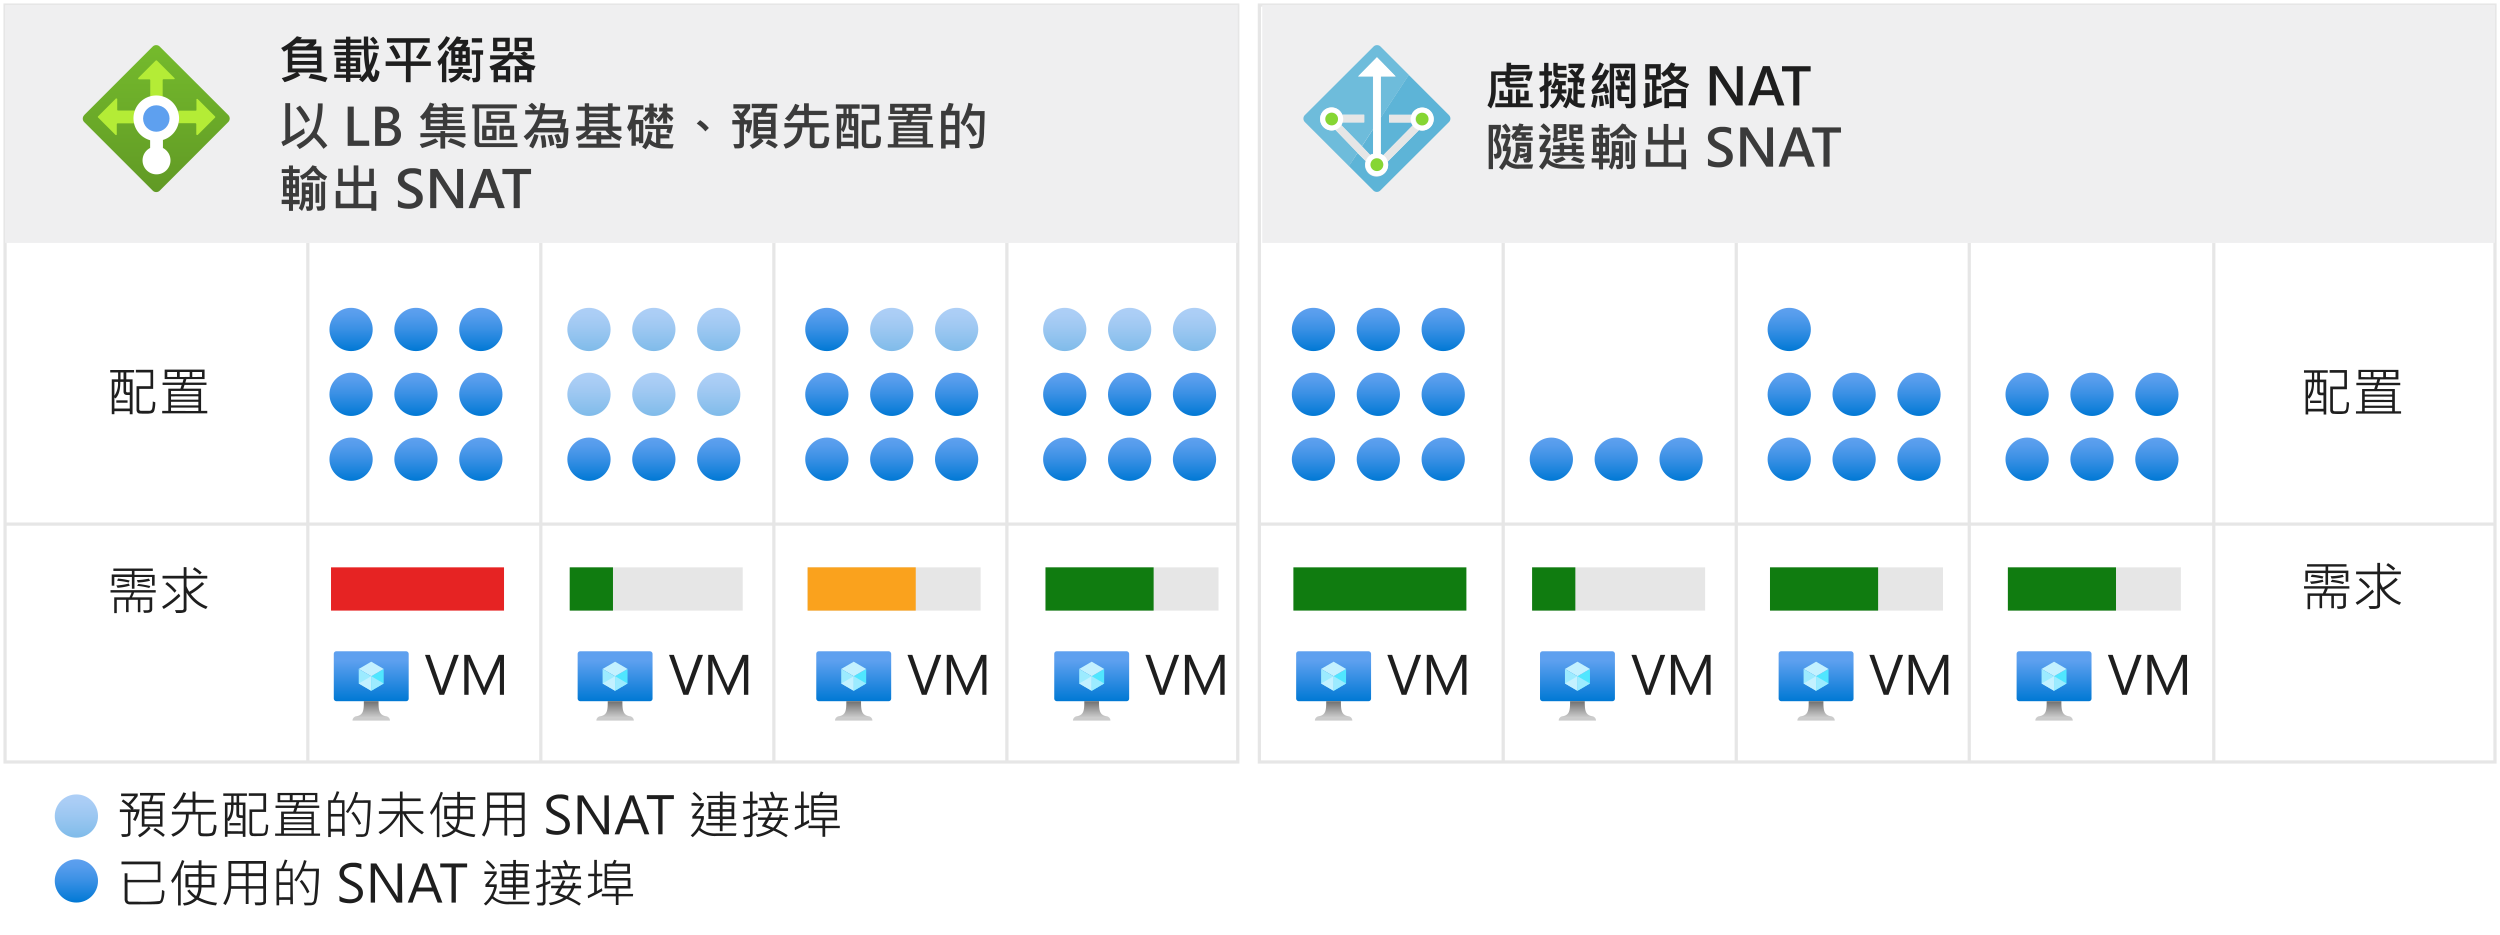 <svg xmlns="http://www.w3.org/2000/svg" xmlns:xlink="http://www.w3.org/1999/xlink" viewBox="0 0 578 216.17"><defs><style>.cls-1,.cls-2{fill:#fff;}.cls-18,.cls-2{stroke:#e6e6e6;stroke-width:0.75px;}.cls-3{fill:#3c3c41;opacity:0.08;}.cls-29,.cls-3,.cls-30,.cls-31,.cls-35,.cls-36,.cls-37,.cls-38,.cls-46,.cls-47,.cls-54,.cls-55,.cls-56{isolation:isolate;}.cls-4{fill:url(#Degradado_sin_nombre);}.cls-5{fill:#b4ec36;}.cls-6{fill:#5ea0ef;}.cls-7{fill:url(#Degradado_sin_nombre_2);}.cls-8{fill:#50e6ff;}.cls-9{fill:#c3f1ff;}.cls-10{fill:#9cebff;}.cls-11{fill:url(#Degradado_sin_nombre_3);}.cls-12{fill:url(#Degradado_sin_nombre_4);}.cls-13{fill:url(#Degradado_sin_nombre_5);}.cls-14{fill:url(#Degradado_sin_nombre_6);}.cls-15{fill:url(#Degradado_sin_nombre_7);}.cls-16{fill:url(#Degradado_sin_nombre_8);}.cls-17{fill:url(#Degradado_sin_nombre_9);}.cls-18{fill:none;}.cls-19{fill:url(#Degradado_sin_nombre_10);}.cls-20{fill:url(#Degradado_sin_nombre_11);}.cls-21{fill:url(#Degradado_sin_nombre_12);}.cls-22{fill:url(#Degradado_sin_nombre_13);}.cls-23{fill:url(#Degradado_sin_nombre_14);}.cls-24{fill:url(#Degradado_sin_nombre_15);}.cls-25{fill:url(#Degradado_sin_nombre_16);}.cls-26{fill:url(#Degradado_sin_nombre_17);}.cls-27{fill:url(#Degradado_sin_nombre_18);}.cls-28{fill:url(#Degradado_sin_nombre_19);}.cls-29,.cls-30,.cls-31,.cls-35,.cls-36,.cls-37,.cls-38,.cls-46,.cls-47,.cls-54,.cls-55,.cls-56{opacity:0.5;}.cls-29{fill:url(#Degradado_sin_nombre_20);}.cls-30{fill:url(#Degradado_sin_nombre_21);}.cls-31{fill:url(#Degradado_sin_nombre_22);}.cls-32{fill:url(#Degradado_sin_nombre_23);}.cls-33{fill:url(#Degradado_sin_nombre_24);}.cls-34{fill:url(#Degradado_sin_nombre_25);}.cls-35{fill:url(#Degradado_sin_nombre_26);}.cls-36{fill:url(#Degradado_sin_nombre_27);}.cls-37{fill:url(#Degradado_sin_nombre_28);}.cls-38{fill:url(#Degradado_sin_nombre_29);}.cls-39{fill:url(#Degradado_sin_nombre_30);}.cls-40{fill:url(#Degradado_sin_nombre_31);}.cls-41{fill:url(#Degradado_sin_nombre_32);}.cls-42{fill:url(#Degradado_sin_nombre_33);}.cls-43{fill:url(#Degradado_sin_nombre_34);}.cls-44{fill:url(#Degradado_sin_nombre_35);}.cls-45{fill:url(#Degradado_sin_nombre_36);}.cls-46{fill:url(#Degradado_sin_nombre_37);}.cls-47{fill:url(#Degradado_sin_nombre_38);}.cls-48{fill:url(#Degradado_sin_nombre_39);}.cls-49{fill:url(#Degradado_sin_nombre_40);}.cls-50{fill:url(#Degradado_sin_nombre_41);}.cls-51{fill:url(#Degradado_sin_nombre_42);}.cls-52{fill:url(#Degradado_sin_nombre_43);}.cls-53{fill:url(#Degradado_sin_nombre_44);}.cls-54{fill:url(#Degradado_sin_nombre_45);}.cls-55{fill:url(#Degradado_sin_nombre_46);}.cls-56{fill:url(#Degradado_sin_nombre_47);}.cls-57{fill:#e62323;}.cls-58{fill:#e6e6e6;}.cls-59{fill:#107c10;}.cls-60{fill:#faa21d;}.cls-61{fill:url(#Degradado_sin_nombre_48);}.cls-62{fill:url(#Degradado_sin_nombre_49);}.cls-63{fill:url(#Degradado_sin_nombre_50);}.cls-64{fill:url(#Degradado_sin_nombre_51);}.cls-65{fill:url(#Degradado_sin_nombre_52);}.cls-66{fill:url(#Degradado_sin_nombre_53);}.cls-67{fill:url(#Degradado_sin_nombre_54);}.cls-68{fill:url(#Degradado_sin_nombre_55);}.cls-69{fill:url(#Degradado_sin_nombre_56);}.cls-70{fill:url(#Degradado_sin_nombre_57);}.cls-71{fill:url(#Degradado_sin_nombre_58);}.cls-72{fill:url(#Degradado_sin_nombre_59);}.cls-73{fill:url(#Degradado_sin_nombre_60);}.cls-74{fill:url(#Degradado_sin_nombre_61);}.cls-75{fill:url(#Degradado_sin_nombre_62);}.cls-76{fill:url(#Degradado_sin_nombre_63);}.cls-77{fill:url(#Degradado_sin_nombre_64);}.cls-78{fill:url(#Degradado_sin_nombre_65);}.cls-79{fill:url(#Degradado_sin_nombre_66);}.cls-80{fill:url(#Degradado_sin_nombre_67);}.cls-81{fill:url(#Degradado_sin_nombre_68);}.cls-82{fill:url(#Degradado_sin_nombre_69);}.cls-83{fill:url(#Degradado_sin_nombre_70);}.cls-84{fill:url(#Degradado_sin_nombre_71);}.cls-85{fill:url(#Degradado_sin_nombre_72);}.cls-86{fill:url(#Degradado_sin_nombre_73);}.cls-87{fill:url(#Degradado_sin_nombre_74);}.cls-88{fill:url(#Degradado_sin_nombre_75);}.cls-89{fill:url(#Degradado_sin_nombre_76);}.cls-90{fill:url(#Degradado_sin_nombre_77);}.cls-91{fill:url(#Degradado_sin_nombre_78);}.cls-92{fill:url(#Degradado_sin_nombre_79);}.cls-93{fill:url(#Degradado_sin_nombre_80);}.cls-94{fill:#6ebcdb;}.cls-95{fill:#5db4d7;}.cls-96{fill:#86d633;}.cls-97{fill:#1e1e1e;}.cls-98{fill:#3b3b3b;}</style><linearGradient id="Degradado_sin_nombre" x1="36.12" y1="210.23" x2="36.12" y2="170.82" gradientTransform="translate(0 -162.33)" gradientUnits="userSpaceOnUse"><stop offset="0" stop-color="#5e9624"/><stop offset="0.02" stop-color="#5f9724"/><stop offset="1" stop-color="#76bc2d"/></linearGradient><linearGradient id="Degradado_sin_nombre_2" x1="85.83" y1="324.45" x2="85.83" y2="312.9" gradientTransform="translate(0 -162.33)" gradientUnits="userSpaceOnUse"><stop offset="0" stop-color="#0078d4"/><stop offset="0.82" stop-color="#5ea0ef"/></linearGradient><linearGradient id="Degradado_sin_nombre_3" x1="85.83" y1="328.9" x2="85.83" y2="324.44" gradientTransform="translate(0 -162.33)" gradientUnits="userSpaceOnUse"><stop offset="0.15" stop-color="#ccc"/><stop offset="1" stop-color="#707070"/></linearGradient><linearGradient id="Degradado_sin_nombre_4" x1="142.21" y1="324.45" x2="142.21" y2="312.9" xlink:href="#Degradado_sin_nombre_2"/><linearGradient id="Degradado_sin_nombre_5" x1="142.21" y1="328.9" x2="142.21" y2="324.44" xlink:href="#Degradado_sin_nombre_3"/><linearGradient id="Degradado_sin_nombre_6" x1="197.38" y1="324.45" x2="197.38" y2="312.9" xlink:href="#Degradado_sin_nombre_2"/><linearGradient id="Degradado_sin_nombre_7" x1="197.38" y1="328.9" x2="197.38" y2="324.44" xlink:href="#Degradado_sin_nombre_3"/><linearGradient id="Degradado_sin_nombre_8" x1="252.4" y1="324.45" x2="252.4" y2="312.9" xlink:href="#Degradado_sin_nombre_2"/><linearGradient id="Degradado_sin_nombre_9" x1="252.4" y1="328.9" x2="252.4" y2="324.44" xlink:href="#Degradado_sin_nombre_3"/><linearGradient id="Degradado_sin_nombre_10" x1="81.17" y1="120.49" x2="81.17" y2="130.49" gradientTransform="matrix(1, 0, 0, -1, 0, 216.66)" gradientUnits="userSpaceOnUse"><stop offset="0" stop-color="#0078d4"/><stop offset="0.16" stop-color="#1380da"/><stop offset="0.53" stop-color="#3c91e5"/><stop offset="0.82" stop-color="#559cec"/><stop offset="1" stop-color="#5ea0ef"/></linearGradient><linearGradient id="Degradado_sin_nombre_11" x1="96.17" y1="120.49" x2="96.17" y2="130.49" xlink:href="#Degradado_sin_nombre_10"/><linearGradient id="Degradado_sin_nombre_12" x1="111.17" y1="120.49" x2="111.17" y2="130.49" xlink:href="#Degradado_sin_nombre_10"/><linearGradient id="Degradado_sin_nombre_13" x1="81.17" y1="105.49" x2="81.17" y2="115.49" xlink:href="#Degradado_sin_nombre_10"/><linearGradient id="Degradado_sin_nombre_14" x1="17.66" y1="7.99" x2="17.66" y2="17.99" xlink:href="#Degradado_sin_nombre_10"/><linearGradient id="Degradado_sin_nombre_15" x1="96.17" y1="105.49" x2="96.17" y2="115.49" xlink:href="#Degradado_sin_nombre_10"/><linearGradient id="Degradado_sin_nombre_16" x1="111.17" y1="105.49" x2="111.17" y2="115.49" xlink:href="#Degradado_sin_nombre_10"/><linearGradient id="Degradado_sin_nombre_17" x1="81.17" y1="135.49" x2="81.17" y2="145.49" xlink:href="#Degradado_sin_nombre_10"/><linearGradient id="Degradado_sin_nombre_18" x1="96.17" y1="135.49" x2="96.17" y2="145.49" xlink:href="#Degradado_sin_nombre_10"/><linearGradient id="Degradado_sin_nombre_19" x1="111.17" y1="135.49" x2="111.17" y2="145.49" xlink:href="#Degradado_sin_nombre_10"/><linearGradient id="Degradado_sin_nombre_20" x1="136.17" y1="120.49" x2="136.17" y2="130.49" xlink:href="#Degradado_sin_nombre_10"/><linearGradient id="Degradado_sin_nombre_21" x1="151.17" y1="120.49" x2="151.17" y2="130.49" xlink:href="#Degradado_sin_nombre_10"/><linearGradient id="Degradado_sin_nombre_22" x1="166.17" y1="120.49" x2="166.17" y2="130.49" xlink:href="#Degradado_sin_nombre_10"/><linearGradient id="Degradado_sin_nombre_23" x1="136.17" y1="105.49" x2="136.17" y2="115.49" xlink:href="#Degradado_sin_nombre_10"/><linearGradient id="Degradado_sin_nombre_24" x1="151.17" y1="105.49" x2="151.17" y2="115.49" xlink:href="#Degradado_sin_nombre_10"/><linearGradient id="Degradado_sin_nombre_25" x1="166.17" y1="105.49" x2="166.17" y2="115.49" xlink:href="#Degradado_sin_nombre_10"/><linearGradient id="Degradado_sin_nombre_26" x1="136.17" y1="135.49" x2="136.17" y2="145.49" xlink:href="#Degradado_sin_nombre_10"/><linearGradient id="Degradado_sin_nombre_27" x1="17.66" y1="22.99" x2="17.66" y2="32.99" xlink:href="#Degradado_sin_nombre_10"/><linearGradient id="Degradado_sin_nombre_28" x1="151.17" y1="135.49" x2="151.17" y2="145.49" xlink:href="#Degradado_sin_nombre_10"/><linearGradient id="Degradado_sin_nombre_29" x1="166.17" y1="135.49" x2="166.17" y2="145.49" xlink:href="#Degradado_sin_nombre_10"/><linearGradient id="Degradado_sin_nombre_30" x1="191.17" y1="120.49" x2="191.17" y2="130.49" xlink:href="#Degradado_sin_nombre_10"/><linearGradient id="Degradado_sin_nombre_31" x1="206.17" y1="120.49" x2="206.17" y2="130.49" xlink:href="#Degradado_sin_nombre_10"/><linearGradient id="Degradado_sin_nombre_32" x1="221.17" y1="120.49" x2="221.17" y2="130.49" xlink:href="#Degradado_sin_nombre_10"/><linearGradient id="Degradado_sin_nombre_33" x1="191.17" y1="105.49" x2="191.17" y2="115.49" xlink:href="#Degradado_sin_nombre_10"/><linearGradient id="Degradado_sin_nombre_34" x1="206.17" y1="105.49" x2="206.17" y2="115.49" xlink:href="#Degradado_sin_nombre_10"/><linearGradient id="Degradado_sin_nombre_35" x1="221.17" y1="105.49" x2="221.17" y2="115.49" xlink:href="#Degradado_sin_nombre_10"/><linearGradient id="Degradado_sin_nombre_36" x1="191.17" y1="135.49" x2="191.17" y2="145.49" xlink:href="#Degradado_sin_nombre_10"/><linearGradient id="Degradado_sin_nombre_37" x1="206.17" y1="135.49" x2="206.17" y2="145.49" xlink:href="#Degradado_sin_nombre_10"/><linearGradient id="Degradado_sin_nombre_38" x1="221.17" y1="135.49" x2="221.17" y2="145.49" xlink:href="#Degradado_sin_nombre_10"/><linearGradient id="Degradado_sin_nombre_39" x1="246.17" y1="120.49" x2="246.17" y2="130.49" xlink:href="#Degradado_sin_nombre_10"/><linearGradient id="Degradado_sin_nombre_40" x1="261.17" y1="120.49" x2="261.17" y2="130.49" xlink:href="#Degradado_sin_nombre_10"/><linearGradient id="Degradado_sin_nombre_41" x1="276.17" y1="120.49" x2="276.17" y2="130.49" xlink:href="#Degradado_sin_nombre_10"/><linearGradient id="Degradado_sin_nombre_42" x1="246.17" y1="105.49" x2="246.17" y2="115.49" xlink:href="#Degradado_sin_nombre_10"/><linearGradient id="Degradado_sin_nombre_43" x1="261.17" y1="105.49" x2="261.17" y2="115.49" xlink:href="#Degradado_sin_nombre_10"/><linearGradient id="Degradado_sin_nombre_44" x1="276.17" y1="105.49" x2="276.17" y2="115.49" xlink:href="#Degradado_sin_nombre_10"/><linearGradient id="Degradado_sin_nombre_45" x1="246.17" y1="135.49" x2="246.17" y2="145.49" xlink:href="#Degradado_sin_nombre_10"/><linearGradient id="Degradado_sin_nombre_46" x1="261.17" y1="135.49" x2="261.17" y2="145.49" xlink:href="#Degradado_sin_nombre_10"/><linearGradient id="Degradado_sin_nombre_47" x1="276.17" y1="135.49" x2="276.17" y2="145.49" xlink:href="#Degradado_sin_nombre_10"/><linearGradient id="Degradado_sin_nombre_48" x1="308.33" y1="324.45" x2="308.33" y2="312.9" xlink:href="#Degradado_sin_nombre_2"/><linearGradient id="Degradado_sin_nombre_49" x1="308.33" y1="328.9" x2="308.33" y2="324.44" xlink:href="#Degradado_sin_nombre_3"/><linearGradient id="Degradado_sin_nombre_50" x1="364.71" y1="324.45" x2="364.71" y2="312.9" xlink:href="#Degradado_sin_nombre_2"/><linearGradient id="Degradado_sin_nombre_51" x1="364.69" y1="328.9" x2="364.69" y2="324.44" xlink:href="#Degradado_sin_nombre_3"/><linearGradient id="Degradado_sin_nombre_52" x1="419.88" y1="324.45" x2="419.88" y2="312.9" xlink:href="#Degradado_sin_nombre_2"/><linearGradient id="Degradado_sin_nombre_53" x1="419.88" y1="328.9" x2="419.88" y2="324.44" xlink:href="#Degradado_sin_nombre_3"/><linearGradient id="Degradado_sin_nombre_54" x1="474.9" y1="324.45" x2="474.9" y2="312.9" xlink:href="#Degradado_sin_nombre_2"/><linearGradient id="Degradado_sin_nombre_55" x1="474.9" y1="328.9" x2="474.9" y2="324.44" xlink:href="#Degradado_sin_nombre_3"/><linearGradient id="Degradado_sin_nombre_56" x1="303.67" y1="120.49" x2="303.67" y2="130.49" xlink:href="#Degradado_sin_nombre_10"/><linearGradient id="Degradado_sin_nombre_57" x1="318.67" y1="120.49" x2="318.67" y2="130.49" xlink:href="#Degradado_sin_nombre_10"/><linearGradient id="Degradado_sin_nombre_58" x1="333.67" y1="120.49" x2="333.67" y2="130.49" xlink:href="#Degradado_sin_nombre_10"/><linearGradient id="Degradado_sin_nombre_59" x1="303.67" y1="105.49" x2="303.67" y2="115.49" xlink:href="#Degradado_sin_nombre_10"/><linearGradient id="Degradado_sin_nombre_60" x1="318.67" y1="105.49" x2="318.67" y2="115.49" xlink:href="#Degradado_sin_nombre_10"/><linearGradient id="Degradado_sin_nombre_61" x1="333.67" y1="105.49" x2="333.67" y2="115.49" xlink:href="#Degradado_sin_nombre_10"/><linearGradient id="Degradado_sin_nombre_62" x1="303.67" y1="135.49" x2="303.67" y2="145.49" xlink:href="#Degradado_sin_nombre_10"/><linearGradient id="Degradado_sin_nombre_63" x1="318.67" y1="135.49" x2="318.67" y2="145.49" xlink:href="#Degradado_sin_nombre_10"/><linearGradient id="Degradado_sin_nombre_64" x1="333.67" y1="135.49" x2="333.67" y2="145.49" xlink:href="#Degradado_sin_nombre_10"/><linearGradient id="Degradado_sin_nombre_65" x1="358.67" y1="105.49" x2="358.67" y2="115.49" xlink:href="#Degradado_sin_nombre_10"/><linearGradient id="Degradado_sin_nombre_66" x1="373.67" y1="105.49" x2="373.67" y2="115.49" xlink:href="#Degradado_sin_nombre_10"/><linearGradient id="Degradado_sin_nombre_67" x1="388.67" y1="105.49" x2="388.67" y2="115.49" xlink:href="#Degradado_sin_nombre_10"/><linearGradient id="Degradado_sin_nombre_68" x1="413.67" y1="120.49" x2="413.67" y2="130.49" xlink:href="#Degradado_sin_nombre_10"/><linearGradient id="Degradado_sin_nombre_69" x1="428.67" y1="120.49" x2="428.67" y2="130.49" xlink:href="#Degradado_sin_nombre_10"/><linearGradient id="Degradado_sin_nombre_70" x1="443.67" y1="120.49" x2="443.67" y2="130.49" xlink:href="#Degradado_sin_nombre_10"/><linearGradient id="Degradado_sin_nombre_71" x1="413.67" y1="105.49" x2="413.67" y2="115.49" xlink:href="#Degradado_sin_nombre_10"/><linearGradient id="Degradado_sin_nombre_72" x1="428.67" y1="105.49" x2="428.67" y2="115.49" xlink:href="#Degradado_sin_nombre_10"/><linearGradient id="Degradado_sin_nombre_73" x1="443.67" y1="105.49" x2="443.67" y2="115.49" xlink:href="#Degradado_sin_nombre_10"/><linearGradient id="Degradado_sin_nombre_74" x1="413.67" y1="135.49" x2="413.67" y2="145.49" xlink:href="#Degradado_sin_nombre_10"/><linearGradient id="Degradado_sin_nombre_75" x1="468.67" y1="120.49" x2="468.67" y2="130.49" xlink:href="#Degradado_sin_nombre_10"/><linearGradient id="Degradado_sin_nombre_76" x1="483.67" y1="120.49" x2="483.67" y2="130.49" xlink:href="#Degradado_sin_nombre_10"/><linearGradient id="Degradado_sin_nombre_77" x1="498.67" y1="120.49" x2="498.67" y2="130.49" xlink:href="#Degradado_sin_nombre_10"/><linearGradient id="Degradado_sin_nombre_78" x1="468.67" y1="105.49" x2="468.67" y2="115.49" xlink:href="#Degradado_sin_nombre_10"/><linearGradient id="Degradado_sin_nombre_79" x1="483.67" y1="105.49" x2="483.67" y2="115.49" xlink:href="#Degradado_sin_nombre_10"/><linearGradient id="Degradado_sin_nombre_80" x1="498.67" y1="105.49" x2="498.67" y2="115.49" xlink:href="#Degradado_sin_nombre_10"/></defs><title>OJ104903204</title><g id="Target"><rect class="cls-1" width="578" height="216.17"/><rect class="cls-2" x="291.17" y="1.17" width="285.67" height="175"/><rect class="cls-2" x="1.17" y="1.17" width="285" height="175"/><rect class="cls-1" x="291.83" y="1.17" width="285" height="55"/><rect class="cls-3" x="291.83" y="1.17" width="285" height="55"/><rect class="cls-1" x="1.17" y="1.17" width="285" height="55"/><rect class="cls-3" x="1.17" y="1.17" width="285" height="55"/><path class="cls-4" d="M19.47,26.6,35.31,10.76a1.15,1.15,0,0,1,1.61,0h0L52.78,26.6a1.15,1.15,0,0,1,0,1.61h0L36.92,44.09a1.14,1.14,0,0,1-1.59,0L19.47,28.23a1.13,1.13,0,0,1,0-1.6h0Z"/><path class="cls-5" d="M40.28,18l-4-4A.24.24,0,0,0,36,14l-4,4a.19.19,0,0,0,0,.27.18.18,0,0,0,.19.07h2.34a.21.21,0,0,1,.21.21V22.3a.21.21,0,0,0,.21.21H37.4a.21.21,0,0,0,.21-.21V18.52a.21.21,0,0,1,.21-.21h2.34a.19.19,0,0,0,.23-.13A.19.19,0,0,0,40.28,18Z"/><path class="cls-5" d="M26.68,22.9l-4,4a.19.19,0,0,0,0,.27h0l4,4a.22.22,0,0,0,.3,0h0A.22.22,0,0,0,27,31V28.72a.23.23,0,0,1,.21-.21H31a.2.2,0,0,0,.19-.19h0V25.81a.2.2,0,0,0-.07-.26H27.31a.19.19,0,0,1-.21-.17h0V23.05a.22.22,0,0,0-.13-.28A.23.23,0,0,0,26.68,22.9Z"/><path class="cls-5" d="M45.72,31.19l4-4a.19.19,0,0,0,0-.27h0l-4-4a.22.22,0,0,0-.3,0,.28.28,0,0,0,0,.12v2.36a.18.18,0,0,1-.17.19H41.4a.2.2,0,0,0-.19.19v2.5a.19.19,0,0,0,.17.21h3.79a.21.21,0,0,1,.21.21v2.34a.2.2,0,0,0,.22.18h0A.16.16,0,0,0,45.72,31.19Z"/><path class="cls-1" d="M41.4,27.42a5.27,5.27,0,1,0-6.69,5v1.79a3.23,3.23,0,1,0,4.35,1.39h0a3.33,3.33,0,0,0-1.39-1.39V32.36A5.24,5.24,0,0,0,41.4,27.42Z"/><circle id="e99c3387-15c3-4f28-bd4b-cb209b430e06" class="cls-6" cx="36.14" cy="27.4" r="3.06"/><rect class="cls-7" x="77.17" y="150.57" width="17.32" height="11.55" rx="0.58"/><polygon class="cls-8" points="88.71 154.66 88.71 158.02 85.83 159.71 85.83 156.34 88.71 154.66"/><polygon class="cls-9" points="88.71 154.66 85.83 156.35 82.94 154.66 85.83 152.98 88.71 154.66"/><polygon class="cls-10" points="85.83 156.35 85.83 159.71 82.94 158.02 82.94 154.66 85.83 156.35"/><polygon class="cls-9" points="82.94 158.02 85.83 156.34 85.83 159.71 82.94 158.02"/><polygon class="cls-10" points="88.71 158.02 85.83 156.34 85.83 159.71 88.71 158.02"/><path class="cls-11" d="M89.3,165.61c-1.71-.27-1.78-1.5-1.78-3.49h-3.4c0,2-.05,3.22-1.77,3.49a1,1,0,0,0-.85,1h8.66A1,1,0,0,0,89.3,165.61Z"/><rect class="cls-12" x="133.55" y="150.57" width="17.32" height="11.55" rx="0.58"/><polygon class="cls-8" points="145.09 154.66 145.09 158.02 142.21 159.71 142.21 156.34 145.09 154.66"/><polygon class="cls-9" points="145.09 154.66 142.21 156.35 139.32 154.66 142.21 152.98 145.09 154.66"/><polygon class="cls-10" points="142.21 156.35 142.21 159.71 139.32 158.02 139.32 154.66 142.21 156.35"/><polygon class="cls-9" points="139.32 158.02 142.21 156.34 142.21 159.71 139.32 158.02"/><polygon class="cls-10" points="145.09 158.02 142.21 156.34 142.21 159.71 145.09 158.02"/><path class="cls-13" d="M145.68,165.61c-1.71-.27-1.78-1.5-1.78-3.49h-3.39c0,2-.06,3.22-1.77,3.49a1,1,0,0,0-.86,1h8.66A1,1,0,0,0,145.68,165.61Z"/><rect class="cls-14" x="188.72" y="150.57" width="17.32" height="11.55" rx="0.58"/><polygon class="cls-8" points="200.26 154.66 200.26 158.02 197.38 159.71 197.38 156.34 200.26 154.66"/><polygon class="cls-9" points="200.26 154.66 197.38 156.35 194.49 154.66 197.38 152.98 200.26 154.66"/><polygon class="cls-10" points="197.38 156.35 197.38 159.71 194.49 158.02 194.49 154.66 197.38 156.35"/><polygon class="cls-9" points="194.49 158.02 197.38 156.34 197.38 159.71 194.49 158.02"/><polygon class="cls-10" points="200.26 158.02 197.38 156.34 197.38 159.71 200.26 158.02"/><path class="cls-15" d="M200.85,165.61c-1.71-.27-1.78-1.5-1.78-3.49h-3.4c0,2-.06,3.22-1.77,3.49a1,1,0,0,0-.85,1h8.65A1,1,0,0,0,200.85,165.61Z"/><rect class="cls-16" x="243.74" y="150.57" width="17.32" height="11.55" rx="0.58"/><polygon class="cls-8" points="255.28 154.66 255.28 158.02 252.4 159.71 252.4 156.34 255.28 154.66"/><polygon class="cls-9" points="255.28 154.66 252.4 156.35 249.51 154.66 252.4 152.98 255.28 154.66"/><polygon class="cls-10" points="252.4 156.35 252.4 159.71 249.51 158.02 249.51 154.66 252.4 156.35"/><polygon class="cls-9" points="249.51 158.02 252.4 156.34 252.4 159.71 249.51 158.02"/><polygon class="cls-10" points="255.28 158.02 252.4 156.34 252.4 159.71 255.28 158.02"/><path class="cls-17" d="M255.87,165.61c-1.71-.27-1.78-1.5-1.78-3.49h-3.4c0,2-.05,3.22-1.77,3.49a1,1,0,0,0-.85,1h8.66A1,1,0,0,0,255.87,165.61Z"/><line class="cls-18" x1="1.17" y1="121.17" x2="286.17" y2="121.17"/><circle class="cls-19" cx="81.17" cy="91.17" r="5"/><circle class="cls-20" cx="96.17" cy="91.17" r="5"/><circle class="cls-21" cx="111.17" cy="91.17" r="5"/><circle class="cls-22" cx="81.17" cy="106.17" r="5"/><circle class="cls-23" cx="17.66" cy="203.67" r="5"/><circle class="cls-24" cx="96.17" cy="106.17" r="5"/><circle class="cls-25" cx="111.17" cy="106.17" r="5"/><circle class="cls-26" cx="81.17" cy="76.17" r="5"/><circle class="cls-27" cx="96.17" cy="76.17" r="5"/><circle class="cls-28" cx="111.17" cy="76.17" r="5"/><circle class="cls-29" cx="136.17" cy="91.17" r="5"/><circle class="cls-30" cx="151.17" cy="91.17" r="5"/><circle class="cls-31" cx="166.17" cy="91.17" r="5"/><circle class="cls-32" cx="136.17" cy="106.17" r="5"/><circle class="cls-33" cx="151.17" cy="106.17" r="5"/><circle class="cls-34" cx="166.17" cy="106.17" r="5"/><circle class="cls-35" cx="136.17" cy="76.17" r="5"/><circle class="cls-36" cx="17.66" cy="188.67" r="5"/><circle class="cls-37" cx="151.17" cy="76.17" r="5"/><circle class="cls-38" cx="166.17" cy="76.17" r="5"/><circle class="cls-39" cx="191.17" cy="91.17" r="5"/><circle class="cls-40" cx="206.17" cy="91.17" r="5"/><circle class="cls-41" cx="221.17" cy="91.17" r="5"/><circle class="cls-42" cx="191.17" cy="106.17" r="5"/><circle class="cls-43" cx="206.17" cy="106.17" r="5"/><circle class="cls-44" cx="221.17" cy="106.17" r="5"/><circle class="cls-45" cx="191.17" cy="76.17" r="5"/><circle class="cls-46" cx="206.17" cy="76.17" r="5"/><circle class="cls-47" cx="221.17" cy="76.17" r="5"/><circle class="cls-48" cx="246.17" cy="91.17" r="5"/><circle class="cls-49" cx="261.17" cy="91.17" r="5"/><circle class="cls-50" cx="276.17" cy="91.17" r="5"/><circle class="cls-51" cx="246.17" cy="106.17" r="5"/><circle class="cls-52" cx="261.17" cy="106.17" r="5"/><circle class="cls-53" cx="276.17" cy="106.17" r="5"/><circle class="cls-54" cx="246.17" cy="76.17" r="5"/><circle class="cls-55" cx="261.17" cy="76.17" r="5"/><circle class="cls-56" cx="276.17" cy="76.17" r="5"/><rect class="cls-57" x="76.53" y="131.17" width="40" height="10"/><rect class="cls-58" x="131.72" y="131.17" width="40" height="10"/><rect class="cls-59" x="131.72" y="131.17" width="10" height="10"/><rect class="cls-58" x="186.72" y="131.17" width="40" height="10"/><rect class="cls-60" x="186.72" y="131.17" width="25" height="10"/><rect class="cls-58" x="241.72" y="131.17" width="40" height="10"/><rect class="cls-59" x="241.72" y="131.17" width="25" height="10"/><line class="cls-18" x1="71.17" y1="56.17" x2="71.17" y2="176.17"/><line class="cls-18" x1="125.04" y1="56.17" x2="125.04" y2="176.17"/><line class="cls-18" x1="178.92" y1="56.17" x2="178.92" y2="176.17"/><line class="cls-18" x1="232.79" y1="56.17" x2="232.79" y2="176.17"/><rect class="cls-61" x="299.67" y="150.57" width="17.32" height="11.55" rx="0.58"/><polygon class="cls-8" points="311.21 154.66 311.21 158.02 308.33 159.71 308.33 156.34 311.21 154.66"/><polygon class="cls-9" points="311.21 154.66 308.33 156.35 305.44 154.66 308.33 152.98 311.21 154.66"/><polygon class="cls-10" points="308.33 156.35 308.33 159.71 305.44 158.02 305.44 154.66 308.33 156.35"/><polygon class="cls-9" points="305.44 158.02 308.33 156.34 308.33 159.71 305.44 158.02"/><polygon class="cls-10" points="311.21 158.02 308.33 156.34 308.33 159.71 311.21 158.02"/><path class="cls-62" d="M311.8,165.61c-1.71-.27-1.78-1.5-1.78-3.49h-3.4c0,2-.05,3.22-1.77,3.49a1,1,0,0,0-.85,1h8.66A1,1,0,0,0,311.8,165.61Z"/><rect class="cls-63" x="356.05" y="150.57" width="17.32" height="11.55" rx="0.58"/><polygon class="cls-8" points="367.6 154.66 367.6 158.02 364.71 159.71 364.71 156.34 367.6 154.66"/><polygon class="cls-9" points="367.6 154.66 364.71 156.35 361.82 154.66 364.71 152.98 367.6 154.66"/><polygon class="cls-10" points="364.71 156.35 364.71 159.71 361.82 158.02 361.82 154.66 364.71 156.35"/><polygon class="cls-9" points="361.82 158.02 364.71 156.34 364.71 159.71 361.82 158.02"/><polygon class="cls-10" points="367.6 158.02 364.71 156.34 364.71 159.71 367.6 158.02"/><path class="cls-64" d="M368.18,165.61c-1.71-.27-1.78-1.5-1.78-3.49H363c0,2-.06,3.22-1.77,3.49a1,1,0,0,0-.86,1H369A1,1,0,0,0,368.18,165.61Z"/><rect class="cls-65" x="411.22" y="150.57" width="17.32" height="11.55" rx="0.58"/><polygon class="cls-8" points="422.76 154.66 422.76 158.02 419.88 159.71 419.88 156.34 422.76 154.66"/><polygon class="cls-9" points="422.76 154.66 419.88 156.35 416.99 154.66 419.88 152.98 422.76 154.66"/><polygon class="cls-10" points="419.88 156.35 419.88 159.71 416.99 158.02 416.99 154.66 419.88 156.35"/><polygon class="cls-9" points="416.99 158.02 419.88 156.34 419.88 159.71 416.99 158.02"/><polygon class="cls-10" points="422.76 158.02 419.88 156.34 419.88 159.71 422.76 158.02"/><path class="cls-66" d="M423.35,165.61c-1.71-.27-1.78-1.5-1.78-3.49h-3.4c0,2-.06,3.22-1.77,3.49a1,1,0,0,0-.85,1h8.65A1,1,0,0,0,423.35,165.61Z"/><rect class="cls-67" x="466.24" y="150.57" width="17.32" height="11.55" rx="0.58"/><polygon class="cls-8" points="477.78 154.66 477.78 158.02 474.9 159.71 474.9 156.34 477.78 154.66"/><polygon class="cls-9" points="477.78 154.66 474.9 156.35 472.01 154.66 474.9 152.98 477.78 154.66"/><polygon class="cls-10" points="474.9 156.35 474.9 159.71 472.01 158.02 472.01 154.66 474.9 156.35"/><polygon class="cls-9" points="472.01 158.02 474.9 156.34 474.9 159.71 472.01 158.02"/><polygon class="cls-10" points="477.78 158.02 474.9 156.34 474.9 159.71 477.78 158.02"/><path class="cls-68" d="M478.37,165.61c-1.71-.27-1.78-1.5-1.78-3.49h-3.4c0,2-.05,3.22-1.77,3.49a1,1,0,0,0-.85,1h8.66A1,1,0,0,0,478.37,165.61Z"/><line class="cls-18" x1="291.17" y1="121.17" x2="576.83" y2="121.17"/><circle class="cls-69" cx="303.67" cy="91.17" r="5"/><circle class="cls-70" cx="318.67" cy="91.17" r="5"/><circle class="cls-71" cx="333.67" cy="91.17" r="5"/><circle class="cls-72" cx="303.67" cy="106.17" r="5"/><circle class="cls-73" cx="318.67" cy="106.17" r="5"/><circle class="cls-74" cx="333.67" cy="106.17" r="5"/><circle class="cls-75" cx="303.67" cy="76.17" r="5"/><circle class="cls-76" cx="318.67" cy="76.17" r="5"/><circle class="cls-77" cx="333.67" cy="76.17" r="5"/><circle class="cls-78" cx="358.67" cy="106.17" r="5"/><circle class="cls-79" cx="373.67" cy="106.17" r="5"/><circle class="cls-80" cx="388.67" cy="106.17" r="5"/><circle class="cls-81" cx="413.67" cy="91.17" r="5"/><circle class="cls-82" cx="428.67" cy="91.17" r="5"/><circle class="cls-83" cx="443.67" cy="91.17" r="5"/><circle class="cls-84" cx="413.67" cy="106.17" r="5"/><circle class="cls-85" cx="428.67" cy="106.17" r="5"/><circle class="cls-86" cx="443.67" cy="106.17" r="5"/><circle class="cls-87" cx="413.67" cy="76.17" r="5"/><circle class="cls-88" cx="468.67" cy="91.17" r="5"/><circle class="cls-89" cx="483.67" cy="91.17" r="5"/><circle class="cls-90" cx="498.67" cy="91.17" r="5"/><circle class="cls-91" cx="468.67" cy="106.17" r="5"/><circle class="cls-92" cx="483.67" cy="106.17" r="5"/><circle class="cls-93" cx="498.67" cy="106.17" r="5"/><rect class="cls-59" x="299.03" y="131.17" width="40" height="10"/><rect class="cls-58" x="354.22" y="131.17" width="40" height="10"/><rect class="cls-59" x="354.22" y="131.17" width="10" height="10"/><rect class="cls-58" x="409.22" y="131.17" width="40" height="10"/><rect class="cls-59" x="409.22" y="131.17" width="25" height="10"/><rect class="cls-58" x="464.22" y="131.17" width="40" height="10"/><rect class="cls-59" x="464.22" y="131.17" width="25" height="10"/><line class="cls-18" x1="347.54" y1="56.17" x2="347.54" y2="176.17"/><line class="cls-18" x1="401.42" y1="56.17" x2="401.42" y2="176.17"/><line class="cls-18" x1="455.29" y1="56.17" x2="455.29" y2="176.17"/><line class="cls-18" x1="511.83" y1="56.17" x2="511.83" y2="176.17"/><g id="ad94e297-0e86-4eaf-aac0-d146ee9aea65"><path class="cls-94" d="M313.87,35.34,308.73,30a2.45,2.45,0,0,1-.85.15,2.66,2.66,0,1,1,2.45-3.64h5.07v1.77h-5a4.51,4.51,0,0,1-.29.63l4.75,4.89,2.57-3.91V17.66H314l4.36-4.42,4.33,4.42h-3.46v9.58l6.5-9.92-6.55-6.56a1.15,1.15,0,0,0-1.61,0h0L301.68,26.61a1.15,1.15,0,0,0,0,1.61h0l15.87,15.87-5.67-5.67Z"/><path class="cls-95" d="M317.44,35.57V29.9l-2.57,3.93,1.89,2A1.88,1.88,0,0,1,317.44,35.57Z"/><path class="cls-95" d="M335,26.61l-9.3-9.29-6.5,9.92v8.35a2.25,2.25,0,0,1,.59.32l6.82-6.9a3,3,0,0,1-.34-.7h-5.12V26.54h5.2a2.64,2.64,0,1,1,2.45,3.64,2.58,2.58,0,0,1-.73-.11l-7.26,7.31a2.25,2.25,0,0,1,.11.68,2.66,2.66,0,0,1-5.32.21h0a2.44,2.44,0,0,1,.15-1l-1.89-1.89-2,3,5.67,5.67a1.14,1.14,0,0,0,1.59,0L335,28.22a1.13,1.13,0,0,0,0-1.6h0Z"/><path class="cls-58" d="M326.36,26.54h-5.2v1.77h5.12a2.67,2.67,0,0,1-.13-.79A2.37,2.37,0,0,1,326.36,26.54Z"/><path class="cls-58" d="M310.41,28.31h5V26.54h-5.07a2.46,2.46,0,0,1,.21,1A2.9,2.9,0,0,1,310.41,28.31Z"/><path class="cls-58" d="M320.82,37.38l7.26-7.31A2.62,2.62,0,0,1,326.62,29l-6.82,6.9A2.54,2.54,0,0,1,320.82,37.38Z"/><path class="cls-58" d="M316.81,35.85l-1.89-2L310.12,29a2.67,2.67,0,0,1-1.39,1l5.14,5.31,1.89,1.89A2.65,2.65,0,0,1,316.81,35.85Z"/><path class="cls-1" d="M322.65,17.66l-4.31-4.42L314,17.66h3.46V35.57a2.09,2.09,0,0,0-.63.28,2.59,2.59,0,0,0-1.05,1.44,2.64,2.64,0,0,0,5.06,1.53h0a2.79,2.79,0,0,0,.11-.76,2.25,2.25,0,0,0-.11-.68,2.49,2.49,0,0,0-1-1.47,2.25,2.25,0,0,0-.59-.32V17.66Zm-4.31,21.88a1.48,1.48,0,1,1,1.48-1.48h0a1.48,1.48,0,0,1-1.48,1.48Z"/><path class="cls-1" d="M310.12,28.94a4.51,4.51,0,0,0,.29-.63,2.67,2.67,0,0,0,.13-.79,2.46,2.46,0,0,0-.21-1,2.65,2.65,0,1,0-2.45,3.64,2.45,2.45,0,0,0,.85-.15A2.69,2.69,0,0,0,310.12,28.94Zm-2.24,0a1.48,1.48,0,1,1,1.47-1.49h0A1.47,1.47,0,0,1,308,29h-.07Z"/><path class="cls-1" d="M328.08,30.07a2.58,2.58,0,0,0,.73.11,2.66,2.66,0,1,0-2.45-3.64,2.46,2.46,0,0,0-.21,1,2.67,2.67,0,0,0,.13.79,3,3,0,0,0,.34.7A2.65,2.65,0,0,0,328.08,30.07Zm.73-4a1.47,1.47,0,1,1-.33,0A.92.92,0,0,1,328.81,26.07Z"/><path class="cls-96" d="M318.34,36.59a1.48,1.48,0,1,0,1.48,1.48h0a1.47,1.47,0,0,0-1.47-1.47Z"/><circle class="cls-96" cx="307.88" cy="27.52" r="1.47"/><path class="cls-96" d="M328.81,29a1.47,1.47,0,1,0-1.47-1.47h0A1.47,1.47,0,0,0,328.81,29Z"/></g></g><g id="Text"><path class="cls-97" d="M74.33,16.77H68.88l.55.66A16.89,16.89,0,0,1,65.79,19l-.65-.94a16.87,16.87,0,0,0,3.32-1.32H66.54V11.41a7.35,7.35,0,0,1-.91.55L65,11.1a13.69,13.69,0,0,0,3.64-2.72l1.17.29a1.72,1.72,0,0,1-.4.42h3.72V10a8.38,8.38,0,0,1-.77.73h1.94ZM71.63,10H68.51c-.37.3-.69.55-1,.73h3.18A7.76,7.76,0,0,0,71.63,10Zm1.65,2.43v-.78H67.59v.78Zm0,1.68v-.8H67.59v.8Zm0,1.72V15H67.59v.83ZM75.73,18l-.49,1a23.9,23.9,0,0,0-3.9-.94l.51-1A29.82,29.82,0,0,1,75.73,18Z"/><path class="cls-97" d="M87.74,16.57a5,5,0,0,1-.47,1.73,1.06,1.06,0,0,1-.94.66.89.89,0,0,1-.59-.23,3.54,3.54,0,0,1-.67-1.11A13,13,0,0,1,83.83,19L83,18.36a2,2,0,0,0,.38-.34H81v.92H80V18H77.28v-.77H80v-.61H77.74V13.33H80v-.55H77.35V12H80v-.64H77.16v-.82H80V9.93H77.51V9.12H80V8.48h1v.64h2.54v.81H81v.62h3.12q0-1,0-2.1h1l0,2.1h2.46v.82H85.18a31.87,31.87,0,0,0,.24,3.68,13,13,0,0,0,.93-3l1,.29a15.3,15.3,0,0,1-1.57,4.17,4.52,4.52,0,0,0,.28.75,2.66,2.66,0,0,0,.22.46.08.08,0,0,0,.07,0c.16,0,.32-.56.45-1.69ZM80,14.64v-.58H78.71v.58Zm0,1.27v-.6H78.71v.6Zm4.65.49a20.71,20.71,0,0,1-.5-5H81V12h2.55v.77H81v.55h2.27v3.31H81v.61h2.51v.59A10.54,10.54,0,0,0,84.64,16.4Zm-2.38-1.78v-.56H81v.56Zm0,1.29v-.6H81v.6Zm5.06-6.12-.8.53a5.24,5.24,0,0,0-1-1.26l.74-.58A5,5,0,0,1,87.32,9.79Z"/><path class="cls-97" d="M99.6,15.25H94.93V19H93.84V15.25H89.16V14.19h4.68V9.88H89.47V8.83h9.88V9.88H94.93v4.31H99.6Zm-7-2-1,.47A14.7,14.7,0,0,0,90,10.91l1-.5A16.57,16.57,0,0,1,92.59,13.27Zm6.26-2.34a13.24,13.24,0,0,1-1.7,2.84l-1-.49a13.59,13.59,0,0,0,1.7-2.85Z"/><path class="cls-97" d="M103.86,12.07a6.86,6.86,0,0,1-.68,1.27V19h-1V14.61l-.65.65-.4-1.07A7.87,7.87,0,0,0,103,11.6Zm.18-3.3a7.08,7.08,0,0,1-2.38,3l-.44-1a7.53,7.53,0,0,0,1.92-2.41Zm4.59,6.38h-4.29V11.52c-.11.1-.23.2-.35.32l-.62-.81a9.4,9.4,0,0,0,2.25-2.63l1,.22a4,4,0,0,1-.32.59h1.93v.91a6.58,6.58,0,0,1-.58.78h.95Zm.48,1.71h-2.24a3.79,3.79,0,0,1-2.63,2.24l-.53-.84a3.06,3.06,0,0,0,2.05-1.4h-2.05v-.93H106c0-.12,0-.27,0-.43h1a2.07,2.07,0,0,1,0,.42h2.12ZM107,10.12h-1.37q-.23.29-.69.78h1.46A5.12,5.12,0,0,0,107,10.12Zm-1,2.48v-.79h-.73v.79Zm0,1.68v-.87h-.73v.87ZM108.82,18l-.53.74a9.91,9.91,0,0,0-1.54-.8l.53-.79A7.33,7.33,0,0,1,108.82,18Zm-1.14-5.36v-.79h-.75v.79Zm0,1.68v-.87h-.75v.87Zm4-1.66H111v5.24a1,1,0,0,1-.31.88,1.42,1.42,0,0,1-.86.23,4.23,4.23,0,0,1-.45,0l-.27-1a4.66,4.66,0,0,0,.54,0c.27,0,.41-.1.41-.29V12.62h-1v-1h2.65Zm-.22-2.83h-2.37v-1h2.37Z"/><path class="cls-97" d="M123.83,15.24l-.47,1-.48-.13V19h-1V18.4H120V19h-1V15.29h2a6.35,6.35,0,0,1-1.76-1.57h-1.45a7,7,0,0,1-2,1.57h2.16V19h-1V18.4h-1.83V19h-1V16.11a2.16,2.16,0,0,1-.43.14l-.54-.89a11,11,0,0,0,3.17-1.64h-3v-.93h3.95a6.77,6.77,0,0,0,.5-.8l1.11.13a5.44,5.44,0,0,1-.38.67H121a4,4,0,0,0-.67-.4l.85-.5a3.41,3.41,0,0,1,.89.61l-.47.29h1.92v.93h-3A6.48,6.48,0,0,0,123.83,15.24Zm-6-3.42H114V8.72h3.87Zm-1-.93V9.63H115v1.26Zm.14,6.58V16.19h-1.83v1.28Zm6-5.65h-4V8.72h4Zm-1-.93V9.63H120v1.26Zm-.1,6.58V16.19H120v1.28Z"/><path class="cls-97" d="M354.33,16.5a8.55,8.55,0,0,1-.76,2.27l-1-.35a6.09,6.09,0,0,0,.41-1h-3.91V18l3.14-.13.05.83-3.19.13v.28c0,.18.09.26.28.26h3.82v.86h-4c-.78,0-1.16-.36-1.16-1.07v-.3l-1.74.07,0-.84,1.77-.06v-.66h-2.22V20.7a8.26,8.26,0,0,1-1.09,4.39l-.84-.72a7.11,7.11,0,0,0,.87-3.56V16.5h3.55v-2h1.06v.52h4.22V16h-4.22v.55Zm.05,8.29h-8.66v-.91h2.94v-.7h-2V21h1v1.39h1V20.69h1v3.19h.83V20.69h1v1.67h.94V21h1v2.21H351.5v.7h2.88Z"/><path class="cls-97" d="M358.79,17.47H358v1.37a4.92,4.92,0,0,0,.68-.55l.07,1.22a6.14,6.14,0,0,1-.75.55v4.11a.88.88,0,0,1-.28.61c-.19.19-.68.27-1.46.22l-.28-1a8.45,8.45,0,0,0,.85,0c.12,0,.18-.06.18-.16v-3a4.74,4.74,0,0,1-.82.52l-.31-1c.5-.3.88-.54,1.13-.73V17.47H355.9v-1H357V14.54h1v1.92h.83Zm3.39,4.12h-1.12a1.36,1.36,0,0,1-.06.24,7.3,7.3,0,0,1,1,1l-.61.87a7.78,7.78,0,0,0-.69-.8A5.91,5.91,0,0,1,359,25.09l-.72-.7a4.17,4.17,0,0,0,1.8-2.8h-1.5v-.95h1.57a7.69,7.69,0,0,0,.06-.95h-.32a6.42,6.42,0,0,1-.53.84l-.78-.45a5.39,5.39,0,0,0,1-2l.84.31a1.73,1.73,0,0,1-.1.35H362v1h-.85c0,.42,0,.74-.06.95h1.06Zm.05-3.63H360a.81.81,0,0,1-.62-.27,1,1,0,0,1-.24-.7V14.54h1v.68h2v1h-2v.52a.33.33,0,0,0,.09.22.26.26,0,0,0,.18.09h1.85Zm4.29,5.9-.29,1a3.59,3.59,0,0,1-3.33-1.23,5.33,5.33,0,0,1-.77,1.43l-.77-.48a7.57,7.57,0,0,0,1.26-4.22l.88.09a10.3,10.3,0,0,1-.27,2.07,2.61,2.61,0,0,0,.54.77V19h-1.3V18h1.58a7.88,7.88,0,0,0-1.34-1.44l.75-.62a10.32,10.32,0,0,1,.82.8,6.23,6.23,0,0,0,.66-1h-2.31v-1h3.48v1a14.19,14.19,0,0,1-1.2,1.81,5.36,5.36,0,0,1,.36.51h1.11a14.94,14.94,0,0,1-.45,2l-.88-.24a7.16,7.16,0,0,0,.22-.76h-.53v1.71h1.39v1h-1.39v2.06a7.33,7.33,0,0,0,1.22.09Z"/><path class="cls-97" d="M369.39,22.19a13.36,13.36,0,0,1-.6,2.83l-.93-.44a12.38,12.38,0,0,0,.58-2.65Zm2.67-5.79a18.3,18.3,0,0,1-2.65,4.16,8.87,8.87,0,0,0,1.38-.32,4.5,4.5,0,0,0-.26-.67l.86-.3a12.09,12.09,0,0,1,.65,2.1l-.88.29c0-.13-.05-.29-.1-.51a28.36,28.36,0,0,1-2.85.59l-.28-.87a14.49,14.49,0,0,0,1.89-2.48c-.57.11-1.11.2-1.6.27l-.18-1a10.76,10.76,0,0,0,1.76-3.26l1,.43a10.17,10.17,0,0,1-1.44,2.63,10,10,0,0,0,1.09-.17A13.39,13.39,0,0,0,371.1,16Zm-1.22,8-1,.18a14,14,0,0,0-.22-2.39l.87-.13A19.53,19.53,0,0,1,370.84,24.43ZM372,24l-.78.15a16.71,16.71,0,0,0-.35-2.12l.78-.16A14.33,14.33,0,0,1,372,24ZM378.1,24a1,1,0,0,1-.3.78,1.87,1.87,0,0,1-1.14.25L376,25l-.36-1,1.21,0a.22.22,0,0,0,.15-.08.21.21,0,0,0,.07-.15v-8h-3.9V25h-1V14.72h5.87Zm-1.33-5.41h-3.22v-.94h.52c-.14-.47-.3-.91-.48-1.35l.92-.24a8.71,8.71,0,0,1,.52,1.59h.24a10.29,10.29,0,0,0,.51-1.54l1,.25a7.68,7.68,0,0,1-.47,1.29h.51Zm0,2.11h-1.89v1.54a.17.17,0,0,0,.08.13.26.26,0,0,0,.15.06h1.54v.93h-1.81a.79.79,0,0,1-.89-.9V20.67h-.38v-.93h1.26a6.19,6.19,0,0,0-.31-.83l1-.17a10.53,10.53,0,0,1,.36,1h.91Z"/><path class="cls-97" d="M384.22,23.63A29.51,29.51,0,0,1,380.16,25l-.27-1,.51-.14V19.21h1v4.35a4.15,4.15,0,0,0,.56-.16v-5h-1.59V14.82h3.6v3.56h-1v1.55h1.15v1h-1.15V23a12.38,12.38,0,0,0,1.23-.45Zm-1.36-6.26V15.83h-1.52v1.54Zm7.68,2.06-.56.93a11.15,11.15,0,0,1-2.73-1.3,17.58,17.58,0,0,1-2.68,1.33l-.58-.95a10.78,10.78,0,0,0,2.41-1.09,4.88,4.88,0,0,1-.94-1.19,9.22,9.22,0,0,1-.78.62l-.63-.8a7.55,7.55,0,0,0,2.29-2.53l1,.29a3.32,3.32,0,0,1-.32.62h2.78v1a8,8,0,0,1-1.67,2A9.07,9.07,0,0,0,390.54,19.43ZM389.79,25h-1.1v-.4h-2.8V25h-1.08V20.56h5Zm-1.1-1.41v-2h-2.8v2Zm-.07-7.2h-2.34l0,.06a4.38,4.38,0,0,0,1,1.34A6.73,6.73,0,0,0,388.62,16.38Z"/><path class="cls-97" d="M402.91,24.38h-1.57L397,17.69a3.51,3.51,0,0,1-.35-.64h0a9.59,9.59,0,0,1,.06,1.33v6H395.3V15.31H397l4.21,6.56c.2.31.33.53.4.65h0a8.32,8.32,0,0,1-.07-1.3V15.31h1.37Z"/><path class="cls-97" d="M412.56,24.38H411L410.16,22h-3.63l-.81,2.36h-1.55l3.43-9.07h1.56Zm-2.79-3.52-1.27-3.58a5.27,5.27,0,0,1-.14-.69h0a3.25,3.25,0,0,1-.14.67l-1.26,3.6Z"/><path class="cls-97" d="M418.62,16.51H416v7.87H414.6V16.51H412v-1.2h6.62Z"/><path class="cls-98" d="M346.33,32.36a5.13,5.13,0,0,1,.82,2.59,2.28,2.28,0,0,1-.31,1.29c-.2.32-.62.46-1.24.44l-.27-1.09a1.63,1.63,0,0,0,.31,0,.5.5,0,0,0,.41-.15.85.85,0,0,0,.12-.54,4.1,4.1,0,0,0-.87-2.46,12.7,12.7,0,0,0,.7-2.55h-.82v9.22h-1V28.87H347v1A13.52,13.52,0,0,1,346.33,32.36ZM354.47,38l-.26,1h-2.83A4,4,0,0,1,348.23,38a10.22,10.22,0,0,1-.9,1.32l-.78-.62a8.34,8.34,0,0,0,1.78-3.76h-.87v-1a11.63,11.63,0,0,0,.71-1.89h-1.09V31h2.1v1c-.22.73-.44,1.37-.66,1.91h.77v1a8.08,8.08,0,0,1-.59,2.13,2.92,2.92,0,0,0,2.23,1Zm-5.21-7.7-.91.48a7.55,7.55,0,0,0-1.08-1.62l.85-.57A6.06,6.06,0,0,1,349.26,30.3Zm5.1-.18h-2.7a2.85,2.85,0,0,1-.28.45H354v.74h-1.23v.48h1.59v.76h-4.11V32a4.6,4.6,0,0,1-.38.37l-.49-.92a6.83,6.83,0,0,0,1.16-1.37h-.84v-.89H351a2.33,2.33,0,0,0,.22-.65l1,.17a4.33,4.33,0,0,1-.16.48h2.28ZM354,36.8a.73.73,0,0,1-.19.53.72.72,0,0,1-.45.24,6.18,6.18,0,0,1-.94,0l-.29-.94.33,0a.88.88,0,0,0,.46-.08.3.3,0,0,0,.1-.24V36.2a10.14,10.14,0,0,1-1.46.4l-.32-.57a5.39,5.39,0,0,1-.75,1.72l-.8-.6a4.2,4.2,0,0,0,.74-2.48V33H354Zm-2.23-5v-.48h-.85l-.42.48Zm1.25,3.5V33.87h-1.62v.34a8.32,8.32,0,0,1,1.36.29l-.19.75a8.11,8.11,0,0,0-1.18-.24,7.51,7.51,0,0,1-.1.75A10.63,10.63,0,0,0,353,35.29Z"/><path class="cls-98" d="M366.44,38l-.3,1c-.77,0-1.61,0-2.53,0s-1.8,0-2.43,0a6.8,6.8,0,0,1-1.88-.32,4,4,0,0,1-1.6-.93,13.74,13.74,0,0,1-1.07,1.47l-.82-.69a6.91,6.91,0,0,0,1.71-3.36H356v-1a12.38,12.38,0,0,0,1.32-2h-1.44v-1h2.6v1a22.22,22.22,0,0,1-1.26,2.08h1.29a3.64,3.64,0,0,1,0,.48,5.41,5.41,0,0,1-.46,2.15,3.73,3.73,0,0,0,1.3.84,5.91,5.91,0,0,0,2,.33c.84,0,1.6,0,2.27,0C364.67,38.08,365.59,38.06,366.44,38Zm-7.95-8-.72.73a11.2,11.2,0,0,0-1.61-1.5l.73-.72A11.25,11.25,0,0,1,358.49,30.07Zm7.77,6h-7.43V35.2h1.78v-.71h-1.52V33.6h1.52V33h1v.59h1.78V33h1v.59h1.51v.89h-1.51v.71h1.83Zm-4-3.67-3.07.6-.22-.89a.34.34,0,0,0,.23-.36v-3h2.94V31h-2v1c.3-.05,1-.18,2.08-.41ZM362,36.84a8.55,8.55,0,0,1-2.22.89l-.75-.81a10.42,10.42,0,0,0,2.2-.75Zm-.82-6.67v-.58h-1v.58Zm2.23,5v-.71h-1.78v.71Zm2.7-2.55h-2.36a1,1,0,0,1-.7-.23,1.13,1.13,0,0,1-.23-.82V28.77h3V31h-2v.62a.19.19,0,0,0,.21.21h2.11Zm.06,4.39-.66.78A14.63,14.63,0,0,0,363.2,37l.65-.78A20.92,20.92,0,0,1,366.17,37Zm-1.37-6.87v-.58h-1v.58Z"/><path class="cls-98" d="M372.17,30.42h-1.56v.73H372v4.74h-1.38v.75h1.55v1h-1.55v1.53h-.94V37.59H368v-1h1.68v-.75H368.3V31.15h1.37v-.73H368v-.9h1.66v-.85h.94v.85h1.56Zm-2.5,2.65V32h-.54v1Zm0,1.94V33.94h-.54V35Zm1.47-1.94V32h-.53v1Zm0,1.94V33.94h-.53V35Zm4.08,3.29q0,.81-1,.81l-.4,0-.28-1,.54,0c.15,0,.23-.06.23-.17V37h-.86a5.56,5.56,0,0,1-.78,2.18l-.74-.61a5.43,5.43,0,0,0,.71-2.85V32.61h2.57Zm3.29-7.09-.52.87a9.62,9.62,0,0,1-1.21-.75V32h-3v-.81c-.32.23-.71.47-1.15.74l-.51-.91a7.13,7.13,0,0,0,2.89-2.47l1,.28a1.23,1.23,0,0,1-.13.2A6.52,6.52,0,0,0,378.51,31.21Zm-4.19,3.14v-.81h-.79v.81Zm0,1.74v-.84h-.79v.84Zm2.16-5a5.75,5.75,0,0,1-1.16-1.25A6.84,6.84,0,0,1,374,31.11Zm.2,6.17h-.87V32.9h.87Zm1.35,1a.92.92,0,0,1-.21.54c-.13.19-.49.28-1.07.28l-.46,0-.31-1a3.75,3.75,0,0,0,.48,0,1.47,1.47,0,0,0,.57-.06.19.19,0,0,0,.08-.18V32.4H378Z"/><path class="cls-98" d="M389.83,39.14h-1.1v-.59H380.5v-4h1.09v2.94h3.05V33.41h-3.59v-4h1.08v2.93h2.51V28.65h1.08v3.72h2.5V29.44h1.09v4h-3.59v4.11h3V34.58h1.08Z"/><path class="cls-98" d="M394.88,36.65a3.75,3.75,0,0,0,2.45.85c1.21,0,1.81-.41,1.81-1.24a1.1,1.1,0,0,0-.2-.64,1.74,1.74,0,0,0-.54-.5,10.85,10.85,0,0,0-1.33-.69,4.88,4.88,0,0,1-1.71-1.19,2.23,2.23,0,0,1-.49-1.42A2.14,2.14,0,0,1,395.8,30a3.93,3.93,0,0,1,2.37-.68,4.83,4.83,0,0,1,2.06.34v1.44a3.57,3.57,0,0,0-2.09-.58,2.3,2.3,0,0,0-1.3.32,1,1,0,0,0-.49.88,1.09,1.09,0,0,0,.36.84,7.21,7.21,0,0,0,1.52.88,5.35,5.35,0,0,1,1.87,1.27,2.27,2.27,0,0,1,.52,1.46,2.19,2.19,0,0,1-.89,1.88,4.09,4.09,0,0,1-2.47.65,6.18,6.18,0,0,1-1.29-.14,3.44,3.44,0,0,1-1.09-.37Z"/><path class="cls-98" d="M409.94,38.53h-1.57L404,31.84a3.87,3.87,0,0,1-.35-.64h0a9.93,9.93,0,0,1,.05,1.32v6h-1.36V29.45H404L408.21,36c.19.31.33.53.39.65h0a10.2,10.2,0,0,1-.06-1.3V29.45h1.37Z"/><path class="cls-98" d="M419.58,38.53H418l-.85-2.36h-3.64l-.8,2.36H411.2l3.42-9.08h1.57ZM416.79,35l-1.26-3.58a3.81,3.81,0,0,1-.14-.68h0a4,4,0,0,1-.15.67L413.94,35Z"/><path class="cls-98" d="M425.65,30.66H423v7.87h-1.41V30.66H419V29.45h6.62Z"/><path class="cls-97" d="M106.07,151.41l-3.39,9.23h-1.1l-3.32-9.23h1.12l2.56,7.38a4.41,4.41,0,0,1,.19.81h0a3.21,3.21,0,0,1,.2-.83l2.62-7.36Z"/><path class="cls-97" d="M115.57,160.64v-6.23c0-.47,0-1.07.09-1.78h0a4.84,4.84,0,0,1-.27.87l-3.17,7.14h-.45l-3.17-7.09a5.59,5.59,0,0,1-.26-.92h0c0,.32,0,.91,0,1.76v6.25h-1v-9.23h1.31l2.85,6.5a9.08,9.08,0,0,1,.43,1.09h0c.11-.32.26-.7.44-1.12l2.91-6.47h1.24v9.23Z"/><path class="cls-97" d="M162.53,151.41l-3.39,9.23H158l-3.32-9.23h1.12l2.57,7.38a4.48,4.48,0,0,1,.18.81h0a3.68,3.68,0,0,1,.2-.83l2.63-7.36Z"/><path class="cls-97" d="M172,160.64v-6.23c0-.47,0-1.07.1-1.78h0a5.86,5.86,0,0,1-.27.87l-3.18,7.14h-.45L165,153.55a5.59,5.59,0,0,1-.26-.92h0c0,.32,0,.91,0,1.76v6.25h-1v-9.23h1.3l2.85,6.5a9.08,9.08,0,0,1,.43,1.09h0c.12-.32.26-.7.44-1.12l2.92-6.47H173v9.23Z"/><path class="cls-97" d="M217.62,151.41l-3.39,9.23h-1.1l-3.32-9.23h1.12l2.57,7.38a4.48,4.48,0,0,1,.18.81h0a3.68,3.68,0,0,1,.2-.83l2.63-7.36Z"/><path class="cls-97" d="M227.12,160.64v-6.23c0-.47,0-1.07.1-1.78h0a5.86,5.86,0,0,1-.27.87l-3.18,7.14h-.45l-3.17-7.09a5.59,5.59,0,0,1-.26-.92h0c0,.32,0,.91,0,1.76v6.25h-1v-9.23h1.3l2.85,6.5a9.08,9.08,0,0,1,.43,1.09h0c.12-.32.26-.7.44-1.12l2.92-6.47h1.23v9.23Z"/><path class="cls-97" d="M272.62,151.41l-3.38,9.23h-1.1l-3.32-9.23h1.12l2.56,7.38a3.77,3.77,0,0,1,.18.81h0a3.74,3.74,0,0,1,.21-.83l2.62-7.36Z"/><path class="cls-97" d="M282.13,160.64v-6.23c0-.47,0-1.07.09-1.78h0a5.86,5.86,0,0,1-.27.87l-3.17,7.14h-.45l-3.17-7.09a6.52,6.52,0,0,1-.27-.92h0a16.92,16.92,0,0,1,.06,1.76v6.25h-1v-9.23h1.31l2.85,6.5a10.47,10.47,0,0,1,.42,1.09h0c.12-.32.27-.7.45-1.12l2.91-6.47h1.24v9.23Z"/><path class="cls-97" d="M328.55,151.41l-3.39,9.23h-1.1l-3.31-9.23h1.11l2.57,7.38a3.77,3.77,0,0,1,.18.81h0a3.74,3.74,0,0,1,.21-.83l2.62-7.36Z"/><path class="cls-97" d="M338.05,160.64v-6.23c0-.47,0-1.07.1-1.78h0a5.86,5.86,0,0,1-.27.87l-3.18,7.14h-.44l-3.17-7.09a4.6,4.6,0,0,1-.27-.92h0c0,.32.05.91.05,1.76v6.25h-1v-9.23h1.3l2.86,6.5a10.47,10.47,0,0,1,.42,1.09h0c.12-.32.27-.7.44-1.12l2.92-6.47h1.23v9.23Z"/><path class="cls-97" d="M385,151.41l-3.39,9.23h-1.1l-3.32-9.23h1.12l2.57,7.38a5.54,5.54,0,0,1,.18.81h0a3.21,3.21,0,0,1,.2-.83l2.63-7.36Z"/><path class="cls-97" d="M394.5,160.64v-6.23c0-.47,0-1.07.1-1.78h0a5.86,5.86,0,0,1-.27.87l-3.18,7.14h-.45l-3.17-7.09a5.59,5.59,0,0,1-.26-.92h0c0,.32.05.91.05,1.76v6.25h-1v-9.23h1.3l2.85,6.5a9.08,9.08,0,0,1,.43,1.09h0c.12-.32.26-.7.44-1.12l2.92-6.47h1.23v9.23Z"/><path class="cls-97" d="M440,151.41l-3.39,9.23h-1.1l-3.31-9.23h1.11l2.57,7.38a3.77,3.77,0,0,1,.18.81h0a3.74,3.74,0,0,1,.21-.83l2.62-7.36Z"/><path class="cls-97" d="M449.46,160.64v-6.23c0-.47,0-1.07.1-1.78h0a5.86,5.86,0,0,1-.27.87l-3.18,7.14h-.44l-3.17-7.09a4.6,4.6,0,0,1-.27-.92h0c0,.32.05.91.05,1.76v6.25h-1v-9.23h1.3l2.86,6.5a10.47,10.47,0,0,1,.42,1.09h0c.12-.32.27-.7.44-1.12l2.92-6.47h1.23v9.23Z"/><path class="cls-97" d="M495.15,151.41l-3.39,9.23h-1.1l-3.32-9.23h1.12l2.56,7.38a4.41,4.41,0,0,1,.19.81h0a3.74,3.74,0,0,1,.21-.83l2.62-7.36Z"/><path class="cls-97" d="M504.65,160.64v-6.23c0-.47,0-1.07.09-1.78h0a5.86,5.86,0,0,1-.27.87l-3.17,7.14h-.45l-3.17-7.09a5.59,5.59,0,0,1-.26-.92h0c0,.32.05.91.05,1.76v6.25h-1v-9.23h1.31l2.85,6.5A8.54,8.54,0,0,1,501,159h.05c.11-.32.26-.7.44-1.12l2.91-6.47h1.24v9.23Z"/><path class="cls-97" d="M31,86.12h-1.8V87.7h1.45v8.08H30v-.71H26.45v.69h-.61V87.7h1.47V86.12H25.48v-.58H31ZM30,94.46V91.33h-.55c-.6,0-.89-.27-.89-.82V88.29h-.74c0,1.86-.36,3.13-1.12,3.83l-.25-.22v2.56Zm-2.75-6.17h-.8v3.19A4.85,4.85,0,0,0,27.27,88.29Zm2.24,4.83h-2.6v-.56h2.6Zm-.93-5.42V86.12h-.7V87.7Zm1.44,3V88.29h-.85v2.12c0,.2.11.31.34.31Zm5.9,2.3a6.67,6.67,0,0,1-.25,2,.91.91,0,0,1-.51.51,5.35,5.35,0,0,1-1.48.13,12.64,12.64,0,0,1-1.5-.05.72.72,0,0,1-.41-.25,1,1,0,0,1-.18-.64V89.29H34.8V86.11H31.41V85.5h4v4.4H32.19v4.72a.33.33,0,0,0,.1.24.48.48,0,0,0,.3.12h1.95q.54,0,.66-.63a8.21,8.21,0,0,0,.12-1.52Z"/><path class="cls-97" d="M47.92,95.56H37.5V95h1.41V89.86h2.81L42,89H37.59v-.55h4.62l.23-.81H38.07V85.45H47.3v2.19H43.09l-.24.81h4.89V89H42.66l-.28.86h4.11V95h1.43Zm-7-8.42V86H38.68v1.16Zm4.94,4v-.75H39.54v.75Zm0,1.26v-.76H39.54v.76Zm0,1.33v-.84H39.54v.84Zm0,1.3v-.79H39.54V95Zm-2-7.88V86H41.56v1.16Zm2.85,0V86H44.45v1.16Z"/><path class="cls-97" d="M36,137H31a8.93,8.93,0,0,1-.49,1.11h4.68v2.72c0,.57-.41.85-1.25.85a5.73,5.73,0,0,1-.65,0l-.18-.59c.24,0,.47,0,.7,0a1.62,1.62,0,0,0,.66-.08.28.28,0,0,0,.11-.25v-2.08H32.45v2.86h-.58v-2.86H29.73v2.85h-.59v-2.85H27v3.08h-.59v-3.65h3.52a8.73,8.73,0,0,0,.48-1.11H25.55v-.56H36Zm-.26-1.6h-.59v-2H31.09v2.72h-.6v-2.72H26.43v2h-.6v-2.58h4.66V132H26.21v-.55h9.12V132H31.09v.91h4.67Zm-5.73,0a13,13,0,0,1-2.83.5l-.29-.55a12.57,12.57,0,0,0,2.88-.44Zm0-1.25-.25.54a14.36,14.36,0,0,0-2.68-.41l.21-.52A17.43,17.43,0,0,1,30,134.22Zm4.68.13a13,13,0,0,1-2.81.39l-.25-.56a13.35,13.35,0,0,0,2.8-.34Zm.1,1.14-.27.53a16.85,16.85,0,0,0-2.84-.5L32,135C33.1,135.15,34,135.32,34.78,135.49Z"/><path class="cls-97" d="M41.7,137.8a20.6,20.6,0,0,1-3.86,3l-.36-.55a19.59,19.59,0,0,0,3.85-3ZM48,140.24l-.38.56A8.8,8.8,0,0,1,43.12,137v3.8a.76.76,0,0,1-.36.72,3.17,3.17,0,0,1-1.36.2l-.66,0-.28-.66c.34,0,.9,0,1.67,0a.31.31,0,0,0,.24-.12.36.36,0,0,0,.1-.24v-6.95H37.58v-.63h4.89v-2h.65v2h4.8v.63h-4.8v1.78a6.29,6.29,0,0,0,.64,1.28,12.93,12.93,0,0,0,2.93-2.25l.51.44a15.1,15.1,0,0,1-3.08,2.34A8.32,8.32,0,0,0,48,140.24Zm-7.19-3.69-.45.49a11.47,11.47,0,0,0-2.14-2l.43-.47A12.1,12.1,0,0,1,40.78,136.55Zm5.83-4.2-.44.49a9.21,9.21,0,0,0-1.61-1.2l.39-.49A10.76,10.76,0,0,1,46.61,132.35Z"/><path class="cls-97" d="M538.18,86.18h-1.81v1.59h1.46v8.07h-.61v-.71h-3.56v.7h-.61V87.77h1.47V86.18h-1.84V85.6h5.5Zm-1,8.34V91.39h-.55c-.59,0-.89-.27-.89-.81V88.36h-.73c0,1.85-.37,3.13-1.13,3.82l-.25-.22v2.56Zm-2.74-6.16h-.81v3.19A4.82,4.82,0,0,0,534.48,88.36Zm2.24,4.82h-2.6v-.56h2.6Zm-.94-5.41V86.18h-.7v1.59Zm1.44,3V88.36h-.85v2.12c0,.2.12.3.35.3Zm5.91,2.3a7.06,7.06,0,0,1-.25,2,1,1,0,0,1-.52.51,4.94,4.94,0,0,1-1.47.13,12.38,12.38,0,0,1-1.5-.05.72.72,0,0,1-.41-.25.91.91,0,0,1-.19-.64V89.36H542V86.17h-3.39v-.61h4V90h-3.24v4.72a.34.34,0,0,0,.11.24.45.45,0,0,0,.29.12h2c.37,0,.59-.21.67-.63a9.43,9.43,0,0,0,.11-1.53Z"/><path class="cls-97" d="M555.13,95.62H544.7v-.54h1.42V89.93h2.8l.3-.87h-4.43v-.55h4.63l.22-.8h-4.37V85.52h9.24v2.19H550.3l-.24.8h4.88v.55h-5.08l-.28.87h4.11v5.15h1.44Zm-7-8.41V86h-2.25v1.17Zm4.94,4v-.76h-6.34v.76Zm0,1.25V91.7h-6.34v.75Zm0,1.33v-.84h-6.34v.84Zm0,1.3v-.79h-6.34v.79ZM551,87.21V86h-2.26v1.17Zm2.85,0V86h-2.22v1.17Z"/><path class="cls-97" d="M543.18,136.09h-5a7.55,7.55,0,0,1-.5,1.11h4.69v2.72c0,.57-.42.85-1.25.85l-.65,0-.18-.6a5.58,5.58,0,0,0,.7,0,1.53,1.53,0,0,0,.65-.08.26.26,0,0,0,.11-.25v-2.08h-2.15v2.86H539v-2.86h-2.13v2.85h-.59v-2.85h-2.18v3.08h-.59V137.2h3.52q.23-.45.48-1.11h-4.82v-.56h10.47Zm-.26-1.59h-.6v-2h-4.07v2.71h-.6V132.5h-4.06v2H533v-2.57h4.67V131h-4.28v-.55h9.12V131h-4.24v.92h4.67Zm-5.73,0a13,13,0,0,1-2.83.5l-.29-.55A12.13,12.13,0,0,0,537,134Zm0-1.24-.24.53a13.59,13.59,0,0,0-2.69-.4l.22-.53A16.15,16.15,0,0,1,537.15,133.28Zm4.69.13a13.09,13.09,0,0,1-2.82.38l-.24-.56a12.64,12.64,0,0,0,2.8-.33Zm.09,1.14-.26.52a17,17,0,0,0-2.84-.5l.3-.52A26.74,26.74,0,0,1,541.93,134.55Z"/><path class="cls-97" d="M548.86,136.85a20.6,20.6,0,0,1-3.86,3l-.37-.55a19.61,19.61,0,0,0,3.86-3Zm6.27,2.45-.38.55a8.78,8.78,0,0,1-4.48-3.79v3.8a.74.74,0,0,1-.35.72,3.17,3.17,0,0,1-1.36.2l-.66,0-.28-.65,1.67,0a.31.31,0,0,0,.24-.12.36.36,0,0,0,.1-.24v-7h-4.9v-.63h4.9v-2h.64v2h4.81v.63h-4.81v1.78a7,7,0,0,0,.65,1.29,13.49,13.49,0,0,0,2.93-2.26l.51.44a14.92,14.92,0,0,1-3.09,2.34A8.42,8.42,0,0,0,555.13,139.3Zm-7.2-3.7-.44.49a11.24,11.24,0,0,0-2.15-2l.44-.47A11.67,11.67,0,0,1,547.93,135.6Zm5.84-4.19-.44.49a9.2,9.2,0,0,0-1.62-1.21l.39-.49A10.25,10.25,0,0,1,553.77,131.41Z"/><path class="cls-98" d="M70.47,30.8a49.18,49.18,0,0,1-5,3l-.42-1c.24-.12.55-.28.91-.49V23.84h1.12v7.82a30.3,30.3,0,0,0,3.19-2Zm1.2-3-1,.59A19.72,19.72,0,0,0,68.46,25l.91-.59A19.32,19.32,0,0,1,71.67,27.77Zm4,5.87-.87.74a23.06,23.06,0,0,0-2.22-2.59,12.57,12.57,0,0,1-3.32,2.64l-.71-.93q3.38-1.77,4.16-4.2a17.74,17.74,0,0,0,.78-5.42h1.1a17,17,0,0,1-1.35,7A28.77,28.77,0,0,1,75.68,33.64Z"/><path class="cls-98" d="M85.38,33.72h-5V24.65h1.41v7.86h3.55Z"/><path class="cls-98" d="M86.72,33.72V24.65h2.83a3.26,3.26,0,0,1,2,.56,1.84,1.84,0,0,1,.74,1.53,2.07,2.07,0,0,1-.45,1.32,2.36,2.36,0,0,1-1.19.8v0a2.33,2.33,0,0,1,1.49.7,2.05,2.05,0,0,1,.56,1.5A2.4,2.4,0,0,1,91.89,33a3.3,3.3,0,0,1-2.24.73Zm1.4-7.92v2.65h1a1.89,1.89,0,0,0,1.25-.38A1.33,1.33,0,0,0,90.84,27c0-.81-.55-1.21-1.66-1.21Zm0,3.81v3h1.33a2,2,0,0,0,1.33-.4,1.38,1.38,0,0,0,.48-1.11c0-1-.65-1.45-2-1.45Z"/><path class="cls-98" d="M101.35,32.75a17.73,17.73,0,0,1-3.79,1.48l-.51-.91A17.73,17.73,0,0,0,100.66,32Zm6.09-2.7h-9V27.17c-.38.39-.6.6-.64.63l-.7-.79a9.76,9.76,0,0,0,2.3-3.3l1,.31a8,8,0,0,1-.39.81h2.42a5,5,0,0,0-.36-.81l1-.24q.31.59.51,1h3.54v.88h-3.7v.61h3.38v.79h-3.38v.61h3.39v.82h-3.39v.62h4Zm.19,1.67h-4.71v2.64h-1.09V31.72H97.2v-.94h4.63V30.3h1.09v.48h4.71Zm-5.23-5.4v-.61H99.52v.61Zm0,1.4v-.61H99.52v.61Zm0,1.44v-.62H99.52v.62Zm5.3,4.22-.61.86a19.88,19.88,0,0,0-3.6-1.44l.67-.84A20.91,20.91,0,0,1,107.7,33.38Z"/><path class="cls-98" d="M119.63,34h-8.81a1,1,0,0,1-.8-.33,1.28,1.28,0,0,1-.29-.86V25.06h-.55v-.92H119.5v.92h-8.72v7.71a.32.32,0,0,0,.1.23.35.35,0,0,0,.23.11h8.52ZM114.8,32.4h-3.33V29.06h3.33Zm3-4h-5.34V25.72h5.34Zm-4,3V30h-1.32v1.52Zm2.93-3.94v-.93h-3.18v.93Zm2.14,4.85h-3.38V29.06h3.38Zm-1-.92V30h-1.39v1.51Z"/><path class="cls-98" d="M131.41,29.58a28.39,28.39,0,0,1-.19,3.32A1.73,1.73,0,0,1,130.7,34a2.15,2.15,0,0,1-1.23.27c-.26,0-.5,0-.7,0l-.31-1c.14,0,.56,0,1.26,0a.39.39,0,0,0,.37-.22,15.47,15.47,0,0,0,.22-2.44h-6.75a7,7,0,0,1-1.8,1.78l-.7-.85a9.29,9.29,0,0,0,3.37-5.07h-3v-1h1.82a6.34,6.34,0,0,0-1.11-1.05l.83-.65a5.5,5.5,0,0,1,1.18,1.1l-.73.6h1.25c.14-.59.26-1.16.34-1.7l1.06.19a12.21,12.21,0,0,1-.3,1.51h4.56c-.12.73-.27,1.41-.44,2.06h1c-.07.55-.18,1.25-.36,2.09Zm-6.9,1.74a11.17,11.17,0,0,1-1.28,3l-.89-.54a14.22,14.22,0,0,0,1.2-2.79Zm5.16-2.84h-4.83c-.16.34-.35.7-.57,1.1h5.19ZM126.29,34l-1,.21a12.09,12.09,0,0,0-.33-2.85l1-.11A11.7,11.7,0,0,1,126.29,34ZM129,26.45h-3.47a8.22,8.22,0,0,1-.33,1h3.57C128.87,27.18,128.94,26.83,129,26.45Zm-.83,7-1,.32a12.59,12.59,0,0,0-.58-2.45l1-.16A11.13,11.13,0,0,1,128.19,33.45Zm1.61-.71-1,.34a8.13,8.13,0,0,0-.63-1.85l.95-.29A8.4,8.4,0,0,1,129.8,32.74Z"/><path class="cls-98" d="M143.81,31.68l-.6.89a7.82,7.82,0,0,1-1.85-1.07v.71H139v1h4.31v.94h-9.61v-.94h4.21v-1h-2.33v-.72a7.88,7.88,0,0,1-1.86,1.09l-.59-.91a5.27,5.27,0,0,0,2.37-1.48H133.2v-1h2V25.6h-1.7v-.94h1.7v-.79h1v.79h4.37v-.79h1.08v.79h1.72v.94h-1.72v3.64h2v1h-2.21A6.84,6.84,0,0,0,143.81,31.68ZM141,31.26A7.91,7.91,0,0,1,140,30.19h-3.26a4.88,4.88,0,0,1-.91,1.07h2.05v-.77H139v.77Zm-.47-5V25.6H136.2v.63Zm0,1.49v-.66H136.2v.66Zm0,1.52v-.69H136.2v.69Z"/><path class="cls-98" d="M148.75,25.31H147.4a23.34,23.34,0,0,1-.56,2.42h1.88v5.38h-1V32.7H147v1h-1v-4a5.63,5.63,0,0,1-.48.72l-.54-1a10.62,10.62,0,0,0,1.33-4.09H145.2v-1h3.55Zm-1,6.42v-3H147v3Zm8,1.59-.31,1h-2.11a6,6,0,0,1-1.89-.29,3.38,3.38,0,0,1-1.34-.8,5,5,0,0,1-.83,1.3l-.82-.58a7.33,7.33,0,0,0,1.41-3.58l1,.2a7.47,7.47,0,0,1-.39,1.75,3.11,3.11,0,0,0,1.22.75V29.84h-2.51v-.92h6.4a15.7,15.7,0,0,1-.55,2l-1-.34c.08-.23.17-.47.25-.75h-1.6v1.23h2.08V32h-2.08v1.28C153.79,33.33,154.81,33.35,155.74,33.32Zm-3.57-6.63-.54.69-.51-.51V28.6h-1V27a8,8,0,0,1-.84,1.1l-.68-.76A5.59,5.59,0,0,0,150,25.79h-.88v-.91h1v-.95h1v.95h.8v.91h-.8v.1A8.42,8.42,0,0,1,152.17,26.69Zm3.54.63-.58.75a11.6,11.6,0,0,0-.88-1v1.51h-.95V27.16a6.27,6.27,0,0,1-1,1.16l-.67-.69a5.78,5.78,0,0,0,1.58-1.84h-.82v-.91h.91v-.95h.95v.95h1.26v.91h-1.26V26A11.26,11.26,0,0,1,155.71,27.32Z"/><path class="cls-98" d="M163.89,29.59l-.81.79a9.59,9.59,0,0,0-2-1.81l.79-.79A10.17,10.17,0,0,1,163.89,29.59Z"/><path class="cls-98" d="M173.9,27.76a10.63,10.63,0,0,1-.69,3.08l-.89-.52a6.91,6.91,0,0,0,.42-1.56H172v4.65a.89.89,0,0,1-.31.66c-.21.2-.82.28-1.83.23l-.31-1a10.24,10.24,0,0,0,1.15,0c.18,0,.27-.1.27-.25V28.76h-1.66v-1h1.86a21.27,21.27,0,0,0-1.4-1.81l.89-.52c.22.26.44.52.64.79a7.54,7.54,0,0,0,.93-1.13h-2.67v-1h3.88v1a11.77,11.77,0,0,1-1.51,2c.19.28.34.51.44.69Zm5.79-2.69h-2.33a9,9,0,0,1-.32,1h2.28v6H176l.54.53A11.09,11.09,0,0,1,174,34.43l-.69-.86A7.74,7.74,0,0,0,175.54,32h-1.33v-6h1.65a7.34,7.34,0,0,0,.35-1H173.8v-1h5.89Zm-1.44,2.63V27h-3v.69Zm0,1.68v-.73h-3v.73Zm0,1.68v-.75h-3v.75Zm1.6,2.47-.68.81A11.45,11.45,0,0,0,177,33.15l.62-.86A11.2,11.2,0,0,1,179.85,33.53Z"/><path class="cls-98" d="M191.75,31.8a8.25,8.25,0,0,1-.34,1.71,1.27,1.27,0,0,1-.52.56,2.44,2.44,0,0,1-1.21.19h-1.23a1.39,1.39,0,0,1-.93-.27,1.3,1.3,0,0,1-.31-1V29.46H185.5a5.37,5.37,0,0,1-1,3.11,6.19,6.19,0,0,1-2.86,1.8l-.5-1c2.16-.67,3.24-2,3.23-3.92h-3v-1h4.57V26.62h-2.28a7.8,7.8,0,0,1-1.19,1.44l-1-.64A9.51,9.51,0,0,0,183.83,24l1,.36-.6,1.26h1.66V23.87H187v1.74h4.14v1H187v1.86h4.57v1h-3.26v3.47a.23.23,0,0,0,.15.24,3.66,3.66,0,0,0,.89.06,2.26,2.26,0,0,0,.83-.09.67.67,0,0,0,.28-.43,5.82,5.82,0,0,0,.2-1.27Z"/><path class="cls-98" d="M198.75,25.12h-1.82v1.22h1.5v8h-1v-.55h-3v.55h-.95v-8H195V25.12h-1.75v-1h5.49Zm-1.29,7.66V30.11h-.56a.72.72,0,0,1-.53-.2.75.75,0,0,1-.19-.53V27.32h-.41A5.53,5.53,0,0,1,195,30.6l-.51-.54v2.72ZM195,27.32h-.49v2.49A4.39,4.39,0,0,0,195,27.32Zm2.15,4.51h-2.31v-.89h2.31Zm-1-5.49V25.12h-.4v1.22Zm1.28,2.82V27.32h-.53v1.56c0,.19.1.28.29.28Zm6.24,2.48a5.76,5.76,0,0,1-.2,1.88,1,1,0,0,1-.54.59,6.45,6.45,0,0,1-1.74.13,4.68,4.68,0,0,1-1.36-.11.86.86,0,0,1-.43-.34,1.13,1.13,0,0,1-.15-.61V27.8h3V25.17h-3.07v-1h4.1v4.66h-3v4.06c0,.17,0,.27.13.31a2.83,2.83,0,0,0,.79.06,3.43,3.43,0,0,0,1.09-.1.61.61,0,0,0,.24-.46,12.57,12.57,0,0,0,.09-1.42Z"/><path class="cls-98" d="M215.73,34.11H205.26v-.79h1.33V28.25h2.91l.14-.55h-4.26v-.83h4.47l.1-.51h-4.16V24h9.36v2.34h-4.08l-.1.51h4.56v.83h-4.75l-.12.55h3.72v5.07h1.35Zm-7.14-8.54v-.71h-1.73v.71Zm4.74,4V29h-5.65v.55Zm0,1.21v-.55h-5.65v.55Zm0,1.26v-.57h-5.65V32Zm0,1.32v-.63h-5.65v.63Zm-2-7.75v-.71h-1.76v.71Zm2.74,0v-.71h-1.73v.71Z"/><path class="cls-98" d="M221.81,34.23h-1v-.8h-2.17v.91h-1.06V25.61h1.07a7.4,7.4,0,0,0,.7-1.83l1.11.19a7.31,7.31,0,0,1-.56,1.64h1.94Zm-1-5.35V26.66h-2.17v2.22Zm0,3.52V29.88h-2.17V32.4Zm6.83-6.73q0,1.72-.12,4.47a14.8,14.8,0,0,1-.33,3.24,1.5,1.5,0,0,1-.66.72,6.22,6.22,0,0,1-2.15.24l-.4-1.05h1.6a.82.82,0,0,0,.49-.2,6.52,6.52,0,0,0,.39-2.6c.08-1.61.12-2.87.12-3.77h-2.41a11.34,11.34,0,0,1-1.27,2.44l-.82-.73a14.35,14.35,0,0,0,1.82-4.66l1,.23q-.12.61-.42,1.68ZM225.87,31l-.94.61a12.31,12.31,0,0,0-1.66-2.59l.94-.58A11.86,11.86,0,0,1,225.87,31Z"/><path class="cls-98" d="M69.3,40H67.74v.73h1.38v4.74H67.74v.75h1.55v1H67.74v1.53h-.93V47.18H65.12v-1h1.69v-.75H65.43V40.74h1.38V40H65.14v-.9h1.67v-.85h.93v.85H69.3Zm-2.49,2.65v-1h-.54v1Zm0,2V43.53h-.54v1.08Zm1.46-2v-1h-.53v1Zm0,2V43.53h-.53v1.08Zm4.08,3.28q0,.81-1,.81a3,3,0,0,1-.4,0l-.27-1,.53,0c.16,0,.23,0,.23-.17v-1H70.6a6,6,0,0,1-.78,2.19l-.75-.62a5.34,5.34,0,0,0,.71-2.85V42.2h2.57Zm3.29-7.09-.52.88a11.78,11.78,0,0,1-1.21-.76v.7H71v-.81c-.32.23-.7.48-1.14.74l-.52-.91a7.16,7.16,0,0,0,2.9-2.47l1,.28a2,2,0,0,1-.12.2A6.4,6.4,0,0,0,75.64,40.8Zm-4.19,3.14v-.81h-.79v.81Zm0,1.74v-.83h-.79v.83Zm2.16-5a5.73,5.73,0,0,1-1.16-1.24A7.09,7.09,0,0,1,71.1,40.7Zm.2,6.17h-.87V42.49h.87Zm1.35,1a1,1,0,0,1-.2.54c-.14.19-.5.28-1.08.28a3.46,3.46,0,0,1-.46,0l-.3-1a3.59,3.59,0,0,0,.47,0,1.4,1.4,0,0,0,.57-.06.2.2,0,0,0,.09-.18V42h.91Z"/><path class="cls-98" d="M87,48.73H85.86v-.59H77.63v-4h1.09v2.94h3V43H78.19V39h1.07V42h2.51V38.24h1.08V42h2.51V39h1.08v4H82.85v4.11h3V44.17H87Z"/><path class="cls-98" d="M92,46.24a3.77,3.77,0,0,0,2.46.85c1.2,0,1.8-.41,1.8-1.24a1.06,1.06,0,0,0-.2-.64,1.82,1.82,0,0,0-.53-.5c-.23-.14-.67-.37-1.33-.69a5,5,0,0,1-1.72-1.19A2.2,2.2,0,0,1,92,41.41a2.16,2.16,0,0,1,.92-1.84,3.93,3.93,0,0,1,2.37-.68,4.8,4.8,0,0,1,2.06.34v1.44a3.53,3.53,0,0,0-2.09-.58,2.37,2.37,0,0,0-1.29.32,1,1,0,0,0-.5.89,1,1,0,0,0,.37.83,6.94,6.94,0,0,0,1.52.88,5.29,5.29,0,0,1,1.86,1.27,2.21,2.21,0,0,1,.52,1.46,2.19,2.19,0,0,1-.89,1.88,4.07,4.07,0,0,1-2.47.65,6.32,6.32,0,0,1-1.29-.14A3.53,3.53,0,0,1,92,47.76Z"/><path class="cls-98" d="M107.07,48.12H105.5l-4.34-6.69a3.87,3.87,0,0,1-.35-.64h0a9.59,9.59,0,0,1,.06,1.33v6H99.46V39.05h1.67l4.21,6.56c.2.31.33.53.4.65h0a8.32,8.32,0,0,1-.07-1.3V39.05h1.37Z"/><path class="cls-98" d="M116.72,48.12h-1.55l-.85-2.36h-3.63l-.81,2.36h-1.55l3.42-9.07h1.57Zm-2.79-3.53L112.66,41a4.69,4.69,0,0,1-.14-.68h0a2.67,2.67,0,0,1-.15.67l-1.25,3.59Z"/><path class="cls-98" d="M122.78,40.25h-2.61v7.87h-1.41V40.25h-2.6v-1.2h6.62Z"/><path class="cls-97" d="M32.29,187.12a7.08,7.08,0,0,1-1,2.72l-.54-.38a4.61,4.61,0,0,0,.74-1.72H30.17v4.92a.83.83,0,0,1-.27.6,3,3,0,0,1-1.7.2l-.17-.61h1.26a.3.3,0,0,0,.21-.13.33.33,0,0,0,.1-.22v-4.75H27.71v-.62h2.62a14.17,14.17,0,0,0-2.2-1.85l.34-.46c.27.17.66.46,1.19.87a11,11,0,0,0,1.41-1.63H28v-.59h3.84v.59a19.73,19.73,0,0,1-1.7,2,6.29,6.29,0,0,1,.78.79l-.21.25Zm5.86-3.2H35.48a8.87,8.87,0,0,1-.38,1.37h2.47v5.83H34.44l.38.38a9.91,9.91,0,0,1-2.51,2.1l-.41-.54a8.58,8.58,0,0,0,2.42-1.94H32.79v-5.83h1.66a7.44,7.44,0,0,0,.4-1.37H32.37v-.6h5.78ZM37,187v-1.08H33.4V187Zm0,1.74v-1.16H33.4v1.16Zm0,1.81v-1.24H33.4v1.24ZM38.11,193l-.39.5a12.21,12.21,0,0,0-2.27-1.6l.39-.47A14.77,14.77,0,0,1,38.11,193Z"/><path class="cls-97" d="M50.07,190.88a6.64,6.64,0,0,1-.32,1.76,1.18,1.18,0,0,1-.54.54,6.53,6.53,0,0,1-1.94.16,5.63,5.63,0,0,1-.94-.05A.77.77,0,0,1,46,193a.82.82,0,0,1-.16-.55v-4.15H43.64c0,2.38-1.16,4.1-3.63,5.14l-.4-.56a6.19,6.19,0,0,0,2.45-1.64,4.09,4.09,0,0,0,.91-2.94H39.75l0-.63h4.79v-2.13H41.85a11.08,11.08,0,0,1-1.29,1.57l-.57-.39a10.63,10.63,0,0,0,2.4-3.53l.63.21a7.12,7.12,0,0,1-.77,1.5h2.27V183h.67v1.93h4.22v.64H45.19v2.13h4.74v.63H46.42v4a.28.28,0,0,0,.15.29,4.68,4.68,0,0,0,1.1.07,3.48,3.48,0,0,0,1.24-.12.87.87,0,0,0,.33-.5,6.9,6.9,0,0,0,.19-1.44Z"/><path class="cls-97" d="M57.09,184h-1.8v1.55h1.45v7.93h-.6v-.7H52.59v.69H52v-7.92h1.46V184H51.62v-.57h5.47Zm-1,8.19v-3.08h-.55c-.59,0-.89-.26-.89-.8V186.1H54c0,1.82-.36,3.08-1.12,3.76l-.25-.22v2.52ZM53.4,186.1h-.8v3.14A4.69,4.69,0,0,0,53.4,186.1Zm2.23,4.74H53.05v-.55h2.58Zm-.93-5.32V184H54v1.55Zm1.44,3V186.1h-.85v2.08c0,.2.11.3.34.3ZM62,190.74a6.9,6.9,0,0,1-.25,1.93.92.92,0,0,1-.51.5,5.46,5.46,0,0,1-1.47.12,13.56,13.56,0,0,1-1.5,0,.72.72,0,0,1-.41-.25,1,1,0,0,1-.18-.63v-5.28h3.2V184H57.52v-.6h4v4.32H58.3v4.64a.32.32,0,0,0,.1.23.4.4,0,0,0,.29.11h2c.36,0,.58-.2.66-.62a8,8,0,0,0,.11-1.49Z"/><path class="cls-97" d="M74,193.23H63.61v-.52H65v-5.06h2.79l.3-.85H63.7v-.54h4.6l.23-.79H64.18v-2.15h9.19v2.15H69.18l-.24.79h4.87v.54H68.75l-.28.85h4.09v5.06H74ZM67,185v-1.15H64.79V185ZM72,188.89v-.74H65.64v.74Zm0,1.23v-.74H65.64v.74Zm0,1.31v-.83H65.64v.83Zm0,1.28v-.78H65.64v.78Zm-2-7.73v-1.15H67.66V185Zm2.84,0v-1.15H70.53V185Z"/><path class="cls-97" d="M79.69,193.26h-.61v-1H76.49v1.27h-.61V185H77a11.27,11.27,0,0,0,.85-2.06l.6.13c-.14.42-.41,1.06-.81,1.93h2Zm-.61-5.08v-2.57H76.49v2.57Zm0,3.44v-2.83H76.49v2.83Zm6.61-6.6c0,1.79-.13,3.46-.26,5a12.11,12.11,0,0,1-.38,2.72,1.3,1.3,0,0,1-.49.58,2.72,2.72,0,0,1-1.15.17l-1,0-.19-.61c.33,0,.68,0,1.06,0H84a.62.62,0,0,0,.32-.15.79.79,0,0,0,.23-.32,8.91,8.91,0,0,0,.19-1.38c.08-.79.14-1.67.19-2.62s.09-1.89.11-2.79H81.9A16,16,0,0,1,80.45,188l-.49-.34a12.86,12.86,0,0,0,2.23-4.6l.61.15a18.72,18.72,0,0,1-.65,1.83Zm-2.2,5.37-.51.35A12.09,12.09,0,0,0,81.24,188l.52-.34A12.07,12.07,0,0,1,83.49,190.39Z"/><path class="cls-97" d="M98,192.42l-.44.49a12.55,12.55,0,0,1-4.36-4.75h-.09v5.35h-.63v-5.35h-.06a11.42,11.42,0,0,1-4.48,4.73l-.43-.52a9.73,9.73,0,0,0,4.22-4.21H87.6v-.61h4.86v-2.33h-4.2v-.62h4.2V183h.62v1.6h4.17v.62H93.08v2.33h4.78v.61h-4A11.51,11.51,0,0,0,98,192.42Z"/><path class="cls-97" d="M102.41,183.26c-.08.26-.24.68-.48,1.24l-.35.83v8.22H101v-7a12.86,12.86,0,0,1-1.26,1.86l-.34-.58a17.32,17.32,0,0,0,2.5-4.78Zm7.5,1.65h-3.54v1.41h2.95v3.09h-3a5.12,5.12,0,0,1-.6,2.3,11.08,11.08,0,0,0,4.19,1.22l-.24.61a11.22,11.22,0,0,1-4.32-1.32,4.62,4.62,0,0,1-3,1.35l-.25-.56a4.55,4.55,0,0,0,2.73-1.15,7.25,7.25,0,0,1-1.71-1.7l.53-.3a6.63,6.63,0,0,0,1.53,1.51,4.27,4.27,0,0,0,.53-2h-3v-3.09h3v-1.41h-3.39v-.59h3.39v-1.21h.64v1.21h3.54Zm-4.2,2h-2.34v1.89h2.32C105.71,188.12,105.72,187.48,105.71,186.92Zm3,1.89v-1.89h-2.32q0,.93,0,1.89Z"/><path class="cls-97" d="M121.29,192.64a.68.68,0,0,1-.35.67,3.82,3.82,0,0,1-1.56.2h-.53l-.2-.66c.3,0,.59,0,.87,0a3.89,3.89,0,0,0,1-.07.24.24,0,0,0,.14-.23v-2.89h-3.39v3.51h-.65v-3.51h-3.42a8,8,0,0,1-1.23,3.77l-.56-.39a7.56,7.56,0,0,0,1.21-4.31v-5.5h8.68Zm-4.68-6.55v-2.18h-3.35v2.18Zm0,3v-2.32h-3.35v2.32Zm4-3v-2.18h-3.39v2.18Zm0,3v-2.32h-3.39v2.32Z"/><path class="cls-97" d="M126.29,191.32a3.13,3.13,0,0,0,1.1.58,4.48,4.48,0,0,0,1.33.23q2,0,2-1.44a1.27,1.27,0,0,0-.21-.72,1.77,1.77,0,0,0-.55-.54,14.1,14.1,0,0,0-1.38-.76,5.25,5.25,0,0,1-1.86-1.32,2.14,2.14,0,0,1-.39-1.26,2.06,2.06,0,0,1,.88-1.75,3.67,3.67,0,0,1,2.24-.66,4.09,4.09,0,0,1,1.93.33v1.15a3.53,3.53,0,0,0-2.06-.55,2.49,2.49,0,0,0-1.4.36,1.17,1.17,0,0,0-.55,1,1.37,1.37,0,0,0,.19.71,1.84,1.84,0,0,0,.52.52,14.16,14.16,0,0,0,1.28.7,6,6,0,0,1,1.87,1.29,2.23,2.23,0,0,1-.31,3.19,3.89,3.89,0,0,1-2.36.63,6.45,6.45,0,0,1-1.21-.15,2.94,2.94,0,0,1-1-.37Z"/><path class="cls-97" d="M140.79,192.89h-1.25l-4.73-7.31a3.55,3.55,0,0,1-.28-.55h0a9.73,9.73,0,0,1,0,1.22v6.64h-1v-9h1.32l4.6,7.23a5.06,5.06,0,0,1,.37.62h0a9.13,9.13,0,0,1-.07-1.36v-6.49h1Z"/><path class="cls-97" d="M150.12,192.89H149l-1-2.57h-3.88l-.92,2.57H142.1l3.49-9h1Zm-2.43-3.48-1.46-3.91a4.23,4.23,0,0,1-.13-.6h0a2.59,2.59,0,0,1-.15.6l-1.43,3.91Z"/><path class="cls-97" d="M155.8,184.75h-2.62v8.14h-1v-8.14h-2.62v-.91h6.24Z"/><path class="cls-97" d="M170.29,192.67l-.19.6h-4.38a5.48,5.48,0,0,1-4.12-1.33,8.62,8.62,0,0,1-1.44,1.62l-.47-.41a7,7,0,0,0,2.38-3.87h-2v-.57q.92-1,1.92-2.43h-2.11v-.6h2.83v.6q-.59.83-1.83,2.4h1.85v.6a8.42,8.42,0,0,1-.8,2.16,4.85,4.85,0,0,0,3.63,1.23Zm-8-7.82-.47.42a8.33,8.33,0,0,0-1.71-1.76l.43-.42A11.17,11.17,0,0,1,162.31,184.85Zm7.9,6h-3.13v1.32h-.63v-1.32H163.3v-.59h3.15v-.93h-2.66v-3.88h2.66v-.93h-3V184h3V183h.63V184h3v.58h-3v.93h2.68v3.88h-2.68v.93h3.13Zm-3.76-3.78v-1h-2v1Zm0,1.69v-1.11h-2v1.11Zm2.7-1.69v-1h-2.07v1Zm0,1.69v-1.11h-2.07v1.11Z"/><path class="cls-97" d="M175.12,185.79H174v2.41a7.37,7.37,0,0,0,1.06-.44l.09.63-1.15.47v3.81a.77.77,0,0,1-.88.87l-.91,0-.21-.66.69,0a1.31,1.31,0,0,0,.59-.08.26.26,0,0,0,.12-.23v-3.46l-1.47.48-.13-.61c.47-.13,1-.31,1.6-.53v-2.66h-1.58v-.62h1.58V183h.6v2.13h1.17Zm7.06,3.8h-1.59a5.39,5.39,0,0,1-1.26,2,22.74,22.74,0,0,1,2.78,1.51l-.36.5a17.54,17.54,0,0,0-2.9-1.57,10.1,10.1,0,0,1-3.76,1.48l-.38-.56a9.43,9.43,0,0,0,3.43-1.19c-.43-.2-1.09-.45-2-.75.23-.34.53-.83.88-1.45h-1.77V189h2.1a12.09,12.09,0,0,0,.6-1.26l.6.17a10.1,10.1,0,0,1-.51,1.09h2.06a4.76,4.76,0,0,0,.2-.68l.59.1a4.26,4.26,0,0,1-.14.58h1.4Zm0-2.1h-6.85v-.6h1.94a9.12,9.12,0,0,0-.6-1.87h-1.14v-.58h2.94a4.4,4.4,0,0,0-.47-1.18l.55-.27a6.93,6.93,0,0,1,.61,1.45h2.78V185h-1c-.21.68-.42,1.31-.64,1.87h1.92Zm-2.24,2.1h-2.16c-.26.47-.48.85-.67,1.14.44.15,1,.37,1.65.64A5.27,5.27,0,0,0,179.92,189.59Zm.3-4.57h-2.9a15,15,0,0,1,.57,1.87h1.72A17.83,17.83,0,0,0,180.22,185Z"/><path class="cls-97" d="M187.09,190.24c-1.23.69-2.33,1.26-3.3,1.69l-.07-.63c.66-.31,1.16-.55,1.48-.74v-3.74h-1.38v-.6h1.38V183h.61v3.21h1.26v.59h-1.26v3.42c.25-.11.64-.33,1.17-.64Zm7.07,1.23h-3.37v2h-.63v-2h-3.24v-.59h3.22v-1.25h-2.57v-5.72h1.78a6.15,6.15,0,0,0,.41-.92l.59.17c-.11.26-.21.51-.32.75h3.39v2.33h-5.25v1h5.36v2.43h-2.74v1.25h3.37Zm-1.37-5.82v-1.13h-4.62v1.13Zm.13,3.4v-1.26h-4.75v1.26Z"/><path class="cls-97" d="M38,206a5.64,5.64,0,0,1-.46,2.53,1.37,1.37,0,0,1-1.07.5q-.72.06-4.17.06H30.11a1.34,1.34,0,0,1-1-.33,1.38,1.38,0,0,1-.29-.95v-5.91h.65v1.52h7v-3.59H28.09v-.64h9V204H29.49v4a.47.47,0,0,0,.12.31.43.43,0,0,0,.3.16c.11,0,.77,0,2,0a35.33,35.33,0,0,0,5-.16c.32-.11.5-1,.53-2.55Z"/><path class="cls-97" d="M42.62,199.05c-.08.26-.24.67-.48,1.24l-.36.83v8.22h-.61v-7a12.86,12.86,0,0,1-1.26,1.86l-.35-.58a17,17,0,0,0,2.51-4.78Zm7.5,1.64H46.58v1.42h3v3.08h-3a5.26,5.26,0,0,1-.6,2.31,11.08,11.08,0,0,0,4.19,1.22l-.24.61A11.22,11.22,0,0,1,45.55,208a4.62,4.62,0,0,1-3,1.35l-.25-.57A4.49,4.49,0,0,0,45,207.65a7.07,7.07,0,0,1-1.71-1.7l.52-.3a6.92,6.92,0,0,0,1.54,1.51,4.28,4.28,0,0,0,.53-2h-3v-3.08h3v-1.42H42.55v-.58h3.39V198.9h.64v1.21h3.54Zm-4.2,2H43.58v1.9H45.9C45.92,203.9,45.93,203.27,45.92,202.7Zm3,1.9v-1.9H46.59c0,.62,0,1.26,0,1.9Z"/><path class="cls-97" d="M61.5,208.43a.69.69,0,0,1-.35.67,3.82,3.82,0,0,1-1.56.2h-.54l-.19-.66c.3,0,.59,0,.87,0a3.89,3.89,0,0,0,1-.07.24.24,0,0,0,.14-.23v-2.89H57.47V209h-.65v-3.51H53.4a8,8,0,0,1-1.23,3.77l-.57-.39a7.49,7.49,0,0,0,1.22-4.31v-5.5H61.5Zm-4.68-6.55V199.7H53.47v2.18Zm0,3v-2.32H53.47v2.32Zm4-3V199.7H57.47v2.18Zm0,3v-2.32H57.47v2.32Z"/><path class="cls-97" d="M67.73,209.05h-.61v-1H64.54v1.27h-.61V200.8H65a10.61,10.61,0,0,0,.85-2.06l.6.13c-.14.42-.41,1.06-.81,1.93h2ZM67.12,204V201.4H64.54V204Zm0,3.44v-2.84H64.54v2.84Zm6.62-6.6c0,1.79-.14,3.46-.26,5a12.48,12.48,0,0,1-.39,2.72,1.3,1.3,0,0,1-.49.58,2.69,2.69,0,0,1-1.15.17l-1,0-.2-.61c.33,0,.68,0,1.06,0H72a.62.62,0,0,0,.32-.15.71.71,0,0,0,.23-.32,8.91,8.91,0,0,0,.19-1.38c.08-.79.14-1.67.19-2.62s.09-1.89.11-2.79H70a16.06,16.06,0,0,1-1.46,2.37l-.49-.35a12.54,12.54,0,0,0,2.23-4.6l.61.16a18.72,18.72,0,0,1-.65,1.83Zm-2.21,5.37-.51.35a12.38,12.38,0,0,0-1.73-2.78l.51-.34A11.74,11.74,0,0,1,71.53,206.18Z"/><path class="cls-97" d="M78.46,207.11a3,3,0,0,0,1.1.58,4.47,4.47,0,0,0,1.32.23q2,0,2-1.44a1.26,1.26,0,0,0-.2-.72,1.89,1.89,0,0,0-.55-.54,15.47,15.47,0,0,0-1.38-.76,5.42,5.42,0,0,1-1.87-1.32,2.14,2.14,0,0,1-.39-1.26,2.07,2.07,0,0,1,.89-1.75,3.67,3.67,0,0,1,2.24-.66,4.25,4.25,0,0,1,1.93.32V201a3.55,3.55,0,0,0-2.06-.55,2.54,2.54,0,0,0-1.41.36,1.18,1.18,0,0,0-.54,1,1.28,1.28,0,0,0,.19.71,1.84,1.84,0,0,0,.52.52,12.83,12.83,0,0,0,1.28.7A6,6,0,0,1,83.37,205a2.22,2.22,0,0,1-.31,3.2,3.87,3.87,0,0,1-2.36.63,6.36,6.36,0,0,1-1.2-.15,2.94,2.94,0,0,1-1-.37Z"/><path class="cls-97" d="M93,208.68H91.71L87,201.37a4.77,4.77,0,0,1-.29-.55h0a9.73,9.73,0,0,1,0,1.22v6.64h-1v-9.05H87l4.6,7.23c.23.37.36.58.37.62h0a11.2,11.2,0,0,1-.06-1.36v-6.49h1Z"/><path class="cls-97" d="M102.28,208.68h-1.1l-1-2.57H96.3l-.92,2.57H94.27l3.49-9.05h1Zm-2.43-3.49-1.45-3.91a3.7,3.7,0,0,1-.13-.59h0a2.9,2.9,0,0,1-.15.59l-1.43,3.91Z"/><path class="cls-97" d="M108,200.54h-2.61v8.14h-1v-8.14h-2.61v-.91H108Z"/><path class="cls-97" d="M122.46,208.46l-.2.6h-4.38a5.46,5.46,0,0,1-4.11-1.33,9,9,0,0,1-1.44,1.62l-.47-.41a6.91,6.91,0,0,0,2.37-3.87h-2v-.57q.92-1,1.92-2.43H112v-.6h2.83v.6c-.39.55-1,1.35-1.83,2.39h1.85v.61a9,9,0,0,1-.8,2.16,4.83,4.83,0,0,0,3.63,1.23Zm-8-7.82-.46.42a8.33,8.33,0,0,0-1.71-1.76l.42-.42A10,10,0,0,1,114.47,200.64Zm7.91,6h-3.13V208h-.64v-1.32h-3.14v-.59h3.14v-.93H116v-3.88h2.65v-.93h-3v-.58h3v-.95h.64v.95h3v.58h-3v.93h2.67v3.88h-2.67v.93h3.13Zm-3.77-3.78v-1h-2v1Zm0,1.68v-1.1h-2v1.1Zm2.7-1.68v-1h-2.06v1Zm0,1.68v-1.1h-2.06v1.1Z"/><path class="cls-97" d="M127.29,201.58h-1.17V204a7.53,7.53,0,0,0,1.06-.43l.08.63c-.13.06-.51.22-1.14.46v3.82a.77.77,0,0,1-.88.87l-.92,0-.2-.66.69,0a1.31,1.31,0,0,0,.59-.08.25.25,0,0,0,.11-.23V204.9l-1.46.48-.14-.61c.48-.13,1-.31,1.6-.53v-2.66h-1.57V201h1.57v-2.14h.61V201h1.17Zm7.06,3.8h-1.59a5.65,5.65,0,0,1-1.26,2,23.51,23.51,0,0,1,2.78,1.51l-.36.5a17.54,17.54,0,0,0-2.9-1.57,10.09,10.09,0,0,1-3.77,1.48l-.37-.56a9.43,9.43,0,0,0,3.43-1.19c-.44-.2-1.09-.45-2-.76.23-.33.52-.82.88-1.44h-1.77v-.59h2.09a12.17,12.17,0,0,0,.61-1.26l.59.17a10.77,10.77,0,0,1-.5,1.09h2.06a3.8,3.8,0,0,0,.19-.68l.6.1a3.32,3.32,0,0,1-.15.58h1.41Zm0-2.1h-6.85v-.6h1.94a10.54,10.54,0,0,0-.6-1.87h-1.14v-.58h2.94a4.76,4.76,0,0,0-.47-1.18l.55-.27a7.51,7.51,0,0,1,.61,1.45h2.78v.58H133c-.2.68-.41,1.31-.63,1.87h1.92Zm-2.25,2.1h-2.16q-.37.7-.66,1.14c.44.15,1,.37,1.65.64A5.2,5.2,0,0,0,132.08,205.38Zm.3-4.57h-2.9a13.68,13.68,0,0,1,.58,1.87h1.71A15.76,15.76,0,0,0,132.38,200.81Z"/><path class="cls-97" d="M139.26,206c-1.24.69-2.34,1.26-3.3,1.69l-.08-.63c.67-.31,1.17-.55,1.49-.74v-3.74H136V202h1.39v-3.2H138V202h1.25v.59H138V206c.24-.11.63-.33,1.17-.64Zm7.07,1.23H143v2h-.62v-2h-3.24v-.59h3.21v-1.25h-2.56V199.7h1.77a5.28,5.28,0,0,0,.41-.92l.6.17-.32.75h3.39V202h-5.26v1h5.37v2.43H143v1.25h3.38ZM145,201.44v-1.13h-4.63v1.13Zm.12,3.4v-1.26h-4.75v1.26Z"/></g></svg>